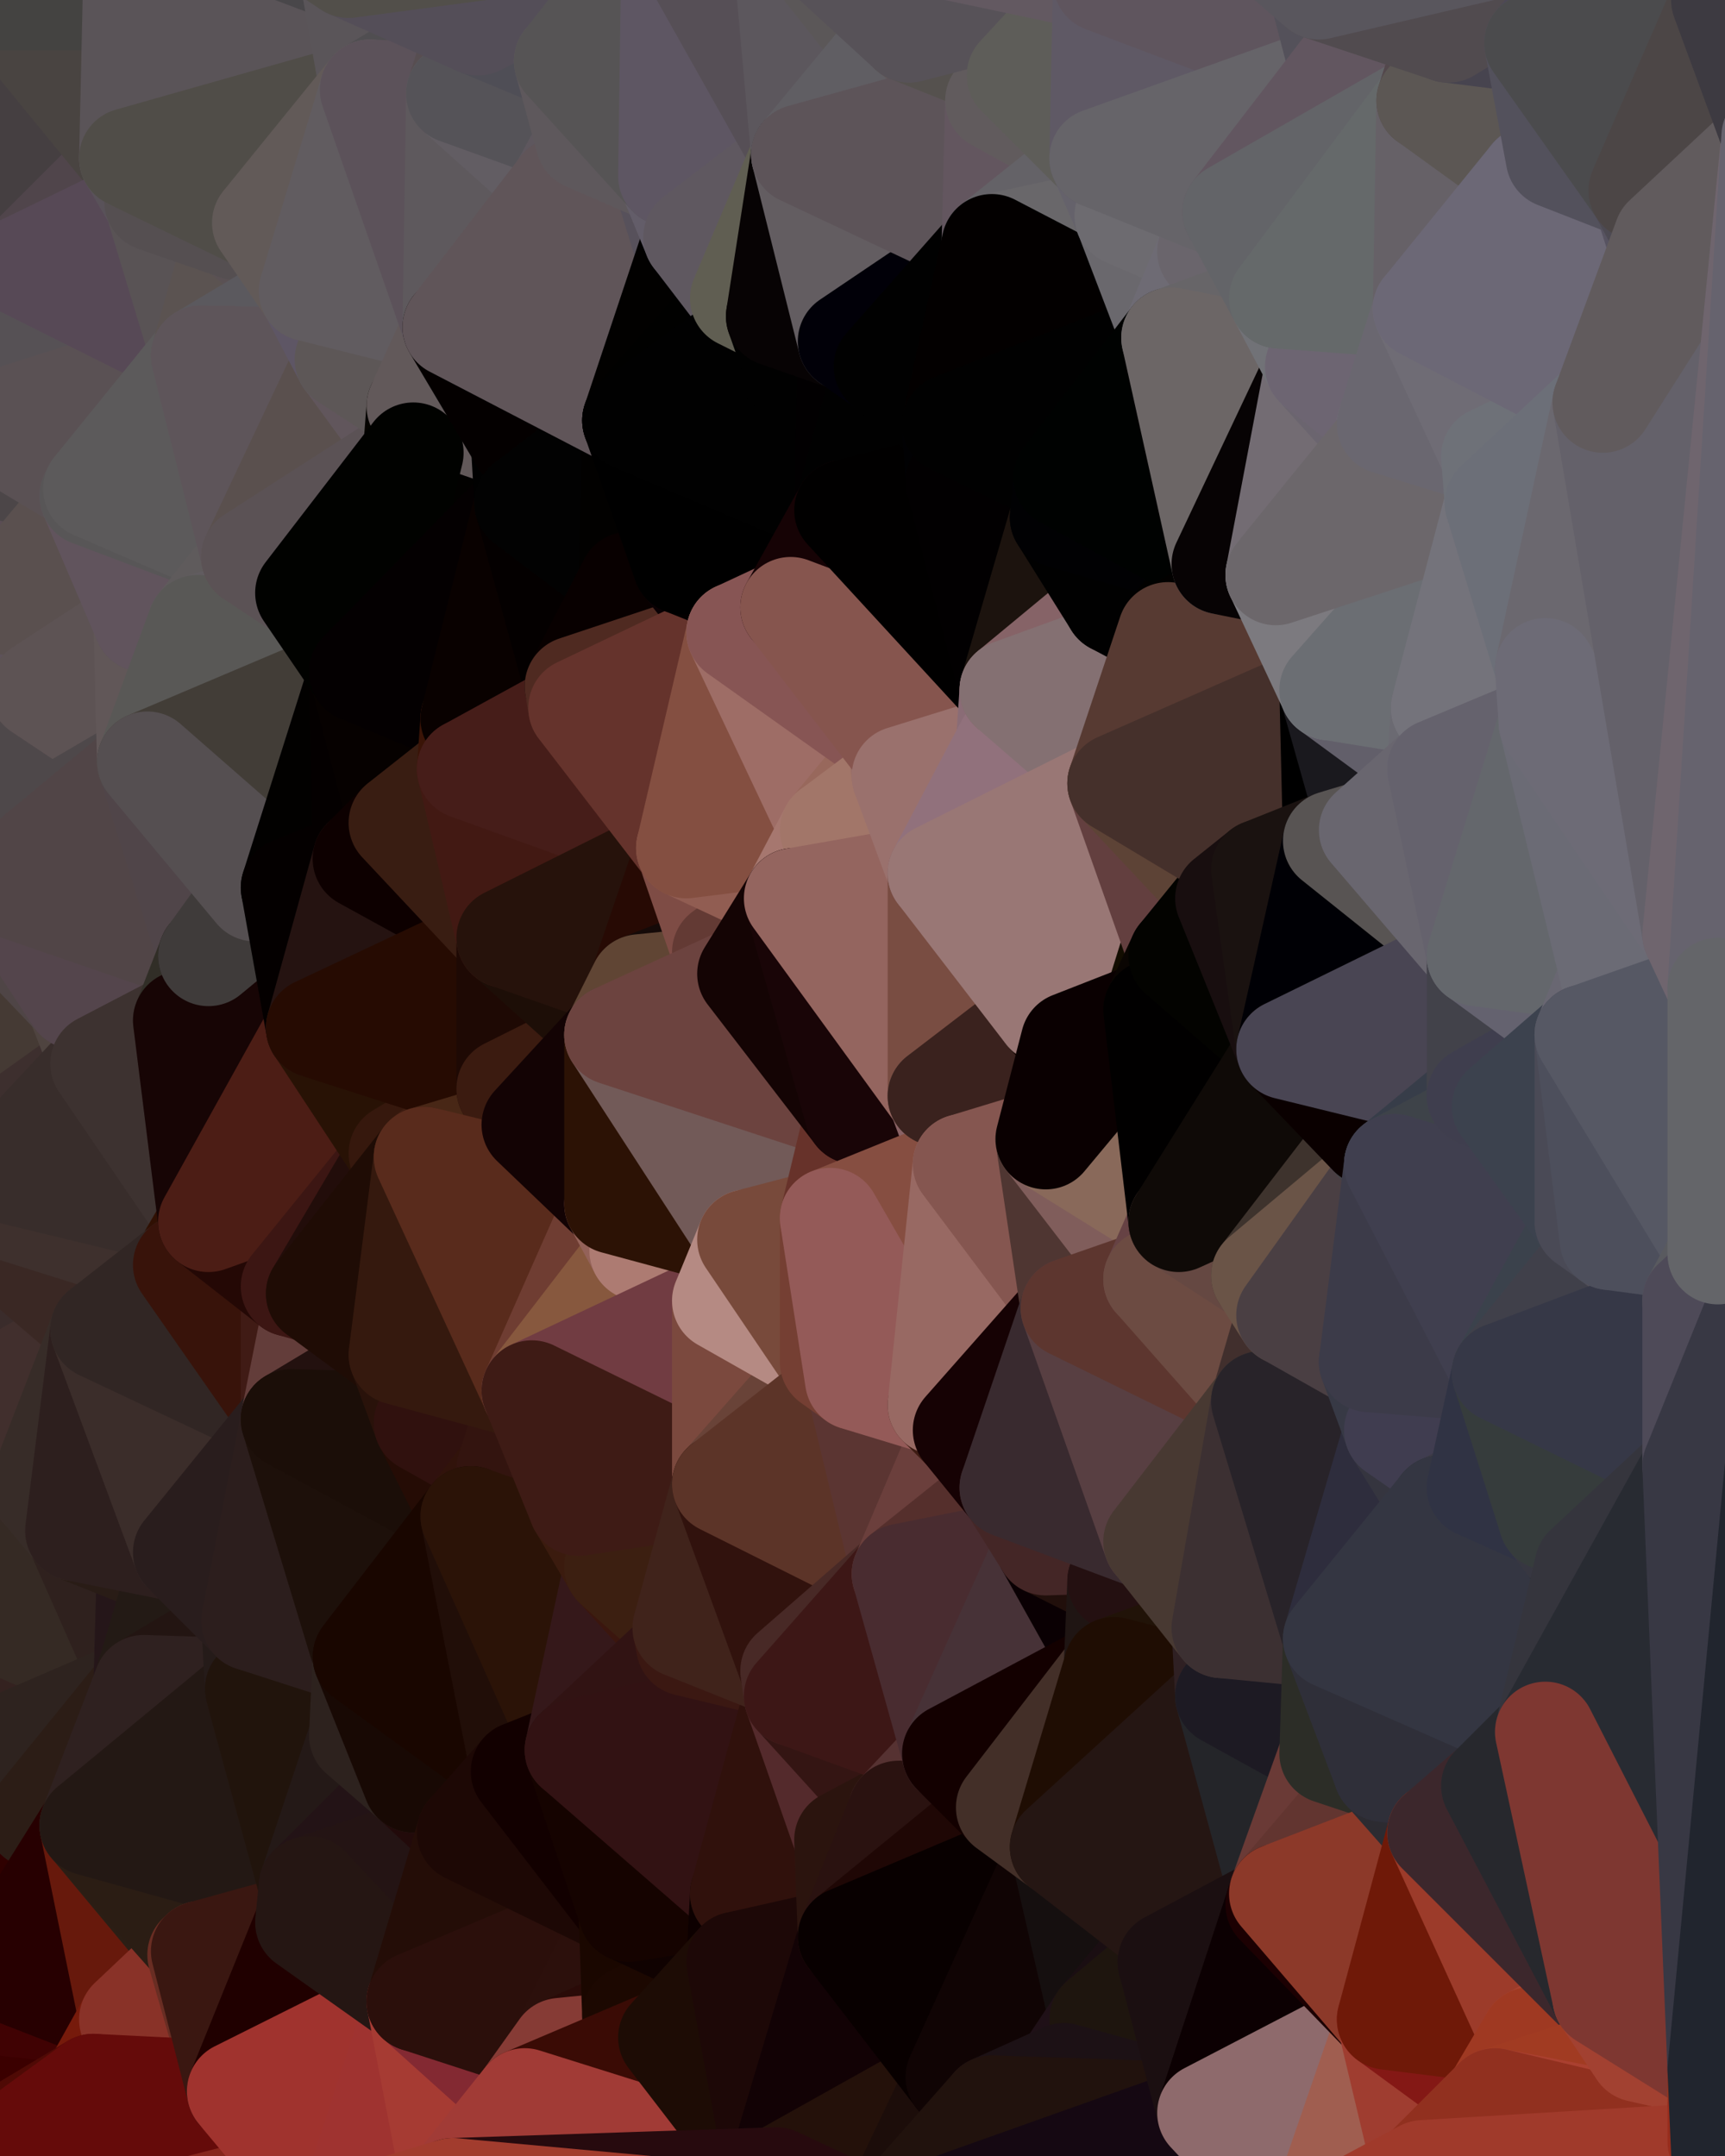 <?xml version="1.0" standalone="yes"?>
<svg width="480" height="600" xmlns="http://www.w3.org/2000/svg" version="1.1" ><polygon points="-34,148 -34,518 -18,222" fill="rgba(64, 50, 50, 1)" stroke="rgba(64, 50, 50, 1)" stroke-width="28" stroke-linejoin="round"/>
		<polygon points="-34,518 -18,444 -18,222" fill="rgba(49, 36, 27, 1)" stroke="rgba(49, 36, 27, 1)" stroke-width="28" stroke-linejoin="round"/>
		<polygon points="-19,204 -34,148 -18,222" fill="rgba(87, 82, 86, 1)" stroke="rgba(87, 82, 86, 1)" stroke-width="28" stroke-linejoin="round"/>
		<polygon points="-34,518 -19,500 -18,444" fill="rgba(39, 35, 23, 1)" stroke="rgba(39, 35, 23, 1)" stroke-width="28" stroke-linejoin="round"/>
		<polygon points="-4,118 -34,148 -3,130" fill="rgba(90, 84, 86, 1)" stroke="rgba(90, 84, 86, 1)" stroke-width="28" stroke-linejoin="round"/>
		<polygon points="-19,204 0,216 0,206" fill="rgba(77, 71, 75, 1)" stroke="rgba(77, 71, 75, 1)" stroke-width="28" stroke-linejoin="round"/>
		<polygon points="0,196 -19,204 0,206" fill="rgba(81, 77, 78, 1)" stroke="rgba(81, 77, 78, 1)" stroke-width="28" stroke-linejoin="round"/>
		<polygon points="-3,574 0,599 0,592" fill="rgba(64, 0, 0, 1)" stroke="rgba(64, 0, 0, 1)" stroke-width="28" stroke-linejoin="round"/>
		<polygon points="0,582 -3,574 0,592" fill="rgba(52, 20, 9, 1)" stroke="rgba(52, 20, 9, 1)" stroke-width="28" stroke-linejoin="round"/>
		<polygon points="-34,518 0,558 0,548" fill="rgba(73, 1, 5, 1)" stroke="rgba(73, 1, 5, 1)" stroke-width="28" stroke-linejoin="round"/>
		<polygon points="0,558 -3,574 0,568" fill="rgba(69, 3, 5, 1)" stroke="rgba(69, 3, 5, 1)" stroke-width="28" stroke-linejoin="round"/>
		<polygon points="0,376 -18,444 0,386" fill="rgba(57, 50, 32, 1)" stroke="rgba(57, 50, 32, 1)" stroke-width="28" stroke-linejoin="round"/>
		<polygon points="-34,518 -3,574 0,558" fill="rgba(58, 0, 0, 1)" stroke="rgba(58, 0, 0, 1)" stroke-width="28" stroke-linejoin="round"/>
		<polygon points="-3,574 -34,518 0,599" fill="rgba(60, 0, 0, 1)" stroke="rgba(60, 0, 0, 1)" stroke-width="28" stroke-linejoin="round"/>
		<polygon points="-34,148 -19,204 0,168" fill="rgba(79, 74, 71, 1)" stroke="rgba(79, 74, 71, 1)" stroke-width="28" stroke-linejoin="round"/>
		<polygon points="-19,204 0,196 0,168" fill="rgba(83, 78, 84, 1)" stroke="rgba(83, 78, 84, 1)" stroke-width="28" stroke-linejoin="round"/>
		<polygon points="0,366 -18,444 0,376" fill="rgba(51, 38, 29, 1)" stroke="rgba(51, 38, 29, 1)" stroke-width="28" stroke-linejoin="round"/>
		<polygon points="-19,204 -18,222 0,216" fill="rgba(84, 78, 82, 1)" stroke="rgba(84, 78, 82, 1)" stroke-width="28" stroke-linejoin="round"/>
		<polygon points="-18,222 0,226 0,216" fill="rgba(80, 74, 78, 1)" stroke="rgba(80, 74, 78, 1)" stroke-width="28" stroke-linejoin="round"/>
		<polygon points="-18,222 0,236 0,226" fill="rgba(79, 73, 73, 1)" stroke="rgba(79, 73, 73, 1)" stroke-width="28" stroke-linejoin="round"/>
		<polygon points="-18,222 0,246 0,236" fill="rgba(83, 77, 81, 1)" stroke="rgba(83, 77, 81, 1)" stroke-width="28" stroke-linejoin="round"/>
		<polygon points="-18,222 0,256 0,246" fill="rgba(81, 75, 75, 1)" stroke="rgba(81, 75, 75, 1)" stroke-width="28" stroke-linejoin="round"/>
		<polygon points="-18,222 0,266 0,256" fill="rgba(82, 76, 76, 1)" stroke="rgba(82, 76, 76, 1)" stroke-width="28" stroke-linejoin="round"/>
		<polygon points="-18,222 0,276 0,266" fill="rgba(78, 72, 72, 1)" stroke="rgba(78, 72, 72, 1)" stroke-width="28" stroke-linejoin="round"/>
		<polygon points="-18,222 0,286 0,276" fill="rgba(78, 67, 71, 1)" stroke="rgba(78, 67, 71, 1)" stroke-width="28" stroke-linejoin="round"/>
		<polygon points="-18,222 0,296 0,286" fill="rgba(84, 73, 77, 1)" stroke="rgba(84, 73, 77, 1)" stroke-width="28" stroke-linejoin="round"/>
		<polygon points="-18,222 0,306 0,296" fill="rgba(78, 66, 70, 1)" stroke="rgba(78, 66, 70, 1)" stroke-width="28" stroke-linejoin="round"/>
		<polygon points="-18,222 0,316 0,306" fill="rgba(73, 60, 70, 1)" stroke="rgba(73, 60, 70, 1)" stroke-width="28" stroke-linejoin="round"/>
		<polygon points="-18,222 0,326 0,316" fill="rgba(71, 59, 63, 1)" stroke="rgba(71, 59, 63, 1)" stroke-width="28" stroke-linejoin="round"/>
		<polygon points="-18,222 0,336 0,326" fill="rgba(65, 51, 51, 1)" stroke="rgba(65, 51, 51, 1)" stroke-width="28" stroke-linejoin="round"/>
		<polygon points="-18,222 -18,444 0,336" fill="rgba(61, 53, 34, 1)" stroke="rgba(61, 53, 34, 1)" stroke-width="28" stroke-linejoin="round"/>
		<polygon points="-18,444 0,346 0,336" fill="rgba(54, 38, 41, 1)" stroke="rgba(54, 38, 41, 1)" stroke-width="28" stroke-linejoin="round"/>
		<polygon points="-18,444 0,356 0,346" fill="rgba(66, 51, 48, 1)" stroke="rgba(66, 51, 48, 1)" stroke-width="28" stroke-linejoin="round"/>
		<polygon points="-18,444 0,366 0,356" fill="rgba(58, 45, 39, 1)" stroke="rgba(58, 45, 39, 1)" stroke-width="28" stroke-linejoin="round"/>
		<polygon points="-18,444 -19,500 -4,488" fill="rgba(49, 38, 34, 1)" stroke="rgba(49, 38, 34, 1)" stroke-width="28" stroke-linejoin="round"/>
		<polygon points="-34,148 -4,118 6,74" fill="rgba(80, 74, 86, 1)" stroke="rgba(80, 74, 86, 1)" stroke-width="28" stroke-linejoin="round"/>
		<polygon points="0,0 -34,148 6,74" fill="rgba(80, 75, 81, 1)" stroke="rgba(80, 75, 81, 1)" stroke-width="28" stroke-linejoin="round"/>
		<polygon points="0,592 0,599 6,592" fill="rgba(79, 1, 0, 1)" stroke="rgba(79, 1, 0, 1)" stroke-width="28" stroke-linejoin="round"/>
		<polygon points="0,582 0,592 6,592" fill="rgba(64, 0, 0, 1)" stroke="rgba(64, 0, 0, 1)" stroke-width="28" stroke-linejoin="round"/>
		<polygon points="-3,130 -34,148 0,168" fill="rgba(83, 72, 78, 1)" stroke="rgba(83, 72, 78, 1)" stroke-width="28" stroke-linejoin="round"/>
		<polygon points="-4,488 -19,500 10,506" fill="rgba(38, 34, 23, 1)" stroke="rgba(38, 34, 23, 1)" stroke-width="28" stroke-linejoin="round"/>
		<polygon points="0,206 0,216 10,210" fill="rgba(90, 84, 84, 1)" stroke="rgba(90, 84, 84, 1)" stroke-width="28" stroke-linejoin="round"/>
		<polygon points="0,168 0,196 11,192" fill="rgba(92, 83, 86, 1)" stroke="rgba(92, 83, 86, 1)" stroke-width="28" stroke-linejoin="round"/>
		<polygon points="0,196 10,210 11,192" fill="rgba(79, 74, 78, 1)" stroke="rgba(79, 74, 78, 1)" stroke-width="28" stroke-linejoin="round"/>
		<polygon points="0,386 -18,444 11,414" fill="rgba(59, 39, 32, 1)" stroke="rgba(59, 39, 32, 1)" stroke-width="28" stroke-linejoin="round"/>
		<polygon points="-19,500 0,548 10,506" fill="rgba(64, 0, 0, 1)" stroke="rgba(64, 0, 0, 1)" stroke-width="28" stroke-linejoin="round"/>
		<polygon points="0,196 0,206 10,210" fill="rgba(88, 84, 85, 1)" stroke="rgba(88, 84, 85, 1)" stroke-width="28" stroke-linejoin="round"/>
		<polygon points="0,216 0,226 10,210" fill="rgba(91, 85, 85, 1)" stroke="rgba(91, 85, 85, 1)" stroke-width="28" stroke-linejoin="round"/>
		<polygon points="0,568 -3,574 0,582" fill="rgba(46, 5, 0, 1)" stroke="rgba(46, 5, 0, 1)" stroke-width="28" stroke-linejoin="round"/>
		<polygon points="-19,500 -34,518 0,548" fill="rgba(75, 7, 8, 1)" stroke="rgba(75, 7, 8, 1)" stroke-width="28" stroke-linejoin="round"/>
		<polygon points="0,266 0,276 21,278" fill="rgba(79, 66, 76, 1)" stroke="rgba(79, 66, 76, 1)" stroke-width="28" stroke-linejoin="round"/>
		<polygon points="0,276 0,286 21,278" fill="rgba(74, 61, 71, 1)" stroke="rgba(74, 61, 71, 1)" stroke-width="28" stroke-linejoin="round"/>
		<polygon points="11,414 -18,444 21,426" fill="rgba(50, 36, 33, 1)" stroke="rgba(50, 36, 33, 1)" stroke-width="28" stroke-linejoin="round"/>
		<polygon points="0,568 0,582 26,580" fill="rgba(47, 3, 2, 1)" stroke="rgba(47, 3, 2, 1)" stroke-width="28" stroke-linejoin="round"/>
		<polygon points="0,582 6,592 26,580" fill="rgba(53, 0, 0, 1)" stroke="rgba(53, 0, 0, 1)" stroke-width="28" stroke-linejoin="round"/>
		<polygon points="-3,130 25,138 26,136" fill="rgba(97, 87, 88, 1)" stroke="rgba(97, 87, 88, 1)" stroke-width="28" stroke-linejoin="round"/>
		<polygon points="-3,130 0,168 25,138" fill="rgba(90, 77, 84, 1)" stroke="rgba(90, 77, 84, 1)" stroke-width="28" stroke-linejoin="round"/>
		<polygon points="0,306 0,316 28,296" fill="rgba(63, 52, 50, 1)" stroke="rgba(63, 52, 50, 1)" stroke-width="28" stroke-linejoin="round"/>
		<polygon points="0,296 0,306 28,296" fill="rgba(67, 53, 53, 1)" stroke="rgba(67, 53, 53, 1)" stroke-width="28" stroke-linejoin="round"/>
		<polygon points="21,278 0,296 28,296" fill="rgba(70, 55, 58, 1)" stroke="rgba(70, 55, 58, 1)" stroke-width="28" stroke-linejoin="round"/>
		<polygon points="0,366 0,376 28,370" fill="rgba(56, 42, 33, 1)" stroke="rgba(56, 42, 33, 1)" stroke-width="28" stroke-linejoin="round"/>
		<polygon points="0,356 0,366 28,370" fill="rgba(61, 50, 48, 1)" stroke="rgba(61, 50, 48, 1)" stroke-width="28" stroke-linejoin="round"/>
		<polygon points="0,376 0,386 28,370" fill="rgba(60, 45, 40, 1)" stroke="rgba(60, 45, 40, 1)" stroke-width="28" stroke-linejoin="round"/>
		<polygon points="-4,118 -3,130 26,136" fill="rgba(76, 70, 72, 1)" stroke="rgba(76, 70, 72, 1)" stroke-width="28" stroke-linejoin="round"/>
		<polygon points="0,256 0,266 21,278" fill="rgba(75, 65, 66, 1)" stroke="rgba(75, 65, 66, 1)" stroke-width="28" stroke-linejoin="round"/>
		<polygon points="0,286 0,296 21,278" fill="rgba(69, 58, 52, 1)" stroke="rgba(69, 58, 52, 1)" stroke-width="28" stroke-linejoin="round"/>
		<polygon points="0,0 6,74 36,44" fill="rgba(69, 63, 65, 1)" stroke="rgba(69, 63, 65, 1)" stroke-width="28" stroke-linejoin="round"/>
		<polygon points="0,558 0,568 36,562" fill="rgba(62, 0, 1, 1)" stroke="rgba(62, 0, 1, 1)" stroke-width="28" stroke-linejoin="round"/>
		<polygon points="0,568 26,580 36,562" fill="rgba(59, 0, 0, 1)" stroke="rgba(59, 0, 0, 1)" stroke-width="28" stroke-linejoin="round"/>
		<polygon points="0,548 0,558 36,562" fill="rgba(64, 2, 3, 1)" stroke="rgba(64, 2, 3, 1)" stroke-width="28" stroke-linejoin="round"/>
		<polygon points="10,506 0,548 25,508" fill="rgba(47, 0, 0, 1)" stroke="rgba(47, 0, 0, 1)" stroke-width="28" stroke-linejoin="round"/>
		<polygon points="0,168 11,192 40,173" fill="rgba(93, 82, 90, 1)" stroke="rgba(93, 82, 90, 1)" stroke-width="28" stroke-linejoin="round"/>
		<polygon points="0,346 0,356 28,370" fill="rgba(58, 44, 43, 1)" stroke="rgba(58, 44, 43, 1)" stroke-width="28" stroke-linejoin="round"/>
		<polygon points="-18,444 -4,488 40,469" fill="rgba(52, 34, 32, 1)" stroke="rgba(52, 34, 32, 1)" stroke-width="28" stroke-linejoin="round"/>
		<polygon points="21,426 -18,444 40,469" fill="rgba(53, 42, 36, 1)" stroke="rgba(53, 42, 36, 1)" stroke-width="28" stroke-linejoin="round"/>
		<polygon points="36,44 6,74 43,56" fill="rgba(80, 69, 75, 1)" stroke="rgba(80, 69, 75, 1)" stroke-width="28" stroke-linejoin="round"/>
		<polygon points="11,192 10,210 41,212" fill="rgba(91, 80, 84, 1)" stroke="rgba(91, 80, 84, 1)" stroke-width="28" stroke-linejoin="round"/>
		<polygon points="0,226 0,236 41,212" fill="rgba(85, 79, 79, 1)" stroke="rgba(85, 79, 79, 1)" stroke-width="28" stroke-linejoin="round"/>
		<polygon points="10,210 0,226 41,212" fill="rgba(78, 72, 74, 1)" stroke="rgba(78, 72, 74, 1)" stroke-width="28" stroke-linejoin="round"/>
		<polygon points="21,426 40,469 41,434" fill="rgba(47, 33, 30, 1)" stroke="rgba(47, 33, 30, 1)" stroke-width="28" stroke-linejoin="round"/>
		<polygon points="-4,488 10,506 40,469" fill="rgba(46, 35, 31, 1)" stroke="rgba(46, 35, 31, 1)" stroke-width="28" stroke-linejoin="round"/>
		<polygon points="10,506 25,508 40,469" fill="rgba(44, 29, 22, 1)" stroke="rgba(44, 29, 22, 1)" stroke-width="28" stroke-linejoin="round"/>
		<polygon points="25,138 0,168 40,173" fill="rgba(90, 80, 79, 1)" stroke="rgba(90, 80, 79, 1)" stroke-width="28" stroke-linejoin="round"/>
		<polygon points="0,0 36,44 37,0" fill="rgba(73, 68, 65, 1)" stroke="rgba(73, 68, 65, 1)" stroke-width="28" stroke-linejoin="round"/>
		<polygon points="0,316 0,326 28,296" fill="rgba(61, 47, 46, 1)" stroke="rgba(61, 47, 46, 1)" stroke-width="28" stroke-linejoin="round"/>
		<polygon points="0,386 11,414 28,370" fill="rgba(65, 47, 45, 1)" stroke="rgba(65, 47, 45, 1)" stroke-width="28" stroke-linejoin="round"/>
		<polygon points="0,336 0,346 51,352" fill="rgba(61, 47, 46, 1)" stroke="rgba(61, 47, 46, 1)" stroke-width="28" stroke-linejoin="round"/>
		<polygon points="0,346 28,370 51,352" fill="rgba(58, 40, 36, 1)" stroke="rgba(58, 40, 36, 1)" stroke-width="28" stroke-linejoin="round"/>
		<polygon points="21,278 28,296 51,284" fill="rgba(79, 68, 64, 1)" stroke="rgba(79, 68, 64, 1)" stroke-width="28" stroke-linejoin="round"/>
		<polygon points="40,173 11,192 41,212" fill="rgba(93, 83, 84, 1)" stroke="rgba(93, 83, 84, 1)" stroke-width="28" stroke-linejoin="round"/>
		<polygon points="25,508 0,548 36,562" fill="rgba(39, 0, 1, 1)" stroke="rgba(39, 0, 1, 1)" stroke-width="28" stroke-linejoin="round"/>
		<polygon points="0,246 0,256 21,278" fill="rgba(79, 69, 70, 1)" stroke="rgba(79, 69, 70, 1)" stroke-width="28" stroke-linejoin="round"/>
		<polygon points="6,74 -4,118 56,99" fill="rgba(86, 81, 85, 1)" stroke="rgba(86, 81, 85, 1)" stroke-width="28" stroke-linejoin="round"/>
		<polygon points="-4,118 26,136 56,99" fill="rgba(90, 81, 84, 1)" stroke="rgba(90, 81, 84, 1)" stroke-width="28" stroke-linejoin="round"/>
		<polygon points="25,508 36,562 55,544" fill="rgba(103, 25, 12, 1)" stroke="rgba(103, 25, 12, 1)" stroke-width="28" stroke-linejoin="round"/>
		<polygon points="0,326 0,336 58,340" fill="rgba(58, 47, 45, 1)" stroke="rgba(58, 47, 45, 1)" stroke-width="28" stroke-linejoin="round"/>
		<polygon points="0,336 51,352 58,340" fill="rgba(62, 48, 45, 1)" stroke="rgba(62, 48, 45, 1)" stroke-width="28" stroke-linejoin="round"/>
		<polygon points="28,296 0,326 58,340" fill="rgba(56, 45, 43, 1)" stroke="rgba(56, 45, 43, 1)" stroke-width="28" stroke-linejoin="round"/>
		<polygon points="21,278 51,284 58,266" fill="rgba(74, 62, 62, 1)" stroke="rgba(74, 62, 62, 1)" stroke-width="28" stroke-linejoin="round"/>
		<polygon points="0,246 21,278 58,266" fill="rgba(84, 69, 76, 1)" stroke="rgba(84, 69, 76, 1)" stroke-width="28" stroke-linejoin="round"/>
		<polygon points="43,56 6,74 56,99" fill="rgba(87, 73, 86, 1)" stroke="rgba(87, 73, 86, 1)" stroke-width="28" stroke-linejoin="round"/>
		<polygon points="25,508 55,544 56,543" fill="rgba(43, 30, 21, 1)" stroke="rgba(43, 30, 21, 1)" stroke-width="28" stroke-linejoin="round"/>
		<polygon points="0,236 0,246 41,212" fill="rgba(78, 72, 74, 1)" stroke="rgba(78, 72, 74, 1)" stroke-width="28" stroke-linejoin="round"/>
		<polygon points="36,562 26,580 66,582" fill="rgba(118, 26, 11, 1)" stroke="rgba(118, 26, 11, 1)" stroke-width="28" stroke-linejoin="round"/>
		<polygon points="41,212 0,246 58,266" fill="rgba(81, 69, 71, 1)" stroke="rgba(81, 69, 71, 1)" stroke-width="28" stroke-linejoin="round"/>
		<polygon points="40,173 41,212 55,174" fill="rgba(97, 87, 88, 1)" stroke="rgba(97, 87, 88, 1)" stroke-width="28" stroke-linejoin="round"/>
		<polygon points="41,434 40,469 51,432" fill="rgba(37, 22, 25, 1)" stroke="rgba(37, 22, 25, 1)" stroke-width="28" stroke-linejoin="round"/>
		<polygon points="21,426 41,434 51,432" fill="rgba(41, 28, 22, 1)" stroke="rgba(41, 28, 22, 1)" stroke-width="28" stroke-linejoin="round"/>
		<polygon points="40,173 55,174 70,155" fill="rgba(87, 81, 83, 1)" stroke="rgba(87, 81, 83, 1)" stroke-width="28" stroke-linejoin="round"/>
		<polygon points="25,138 40,173 70,155" fill="rgba(97, 84, 93, 1)" stroke="rgba(97, 84, 93, 1)" stroke-width="28" stroke-linejoin="round"/>
		<polygon points="51,432 40,469 70,451" fill="rgba(35, 26, 21, 1)" stroke="rgba(35, 26, 21, 1)" stroke-width="28" stroke-linejoin="round"/>
		<polygon points="43,56 56,99 66,64" fill="rgba(89, 83, 85, 1)" stroke="rgba(89, 83, 85, 1)" stroke-width="28" stroke-linejoin="round"/>
		<polygon points="41,212 58,266 71,248" fill="rgba(80, 69, 73, 1)" stroke="rgba(80, 69, 73, 1)" stroke-width="28" stroke-linejoin="round"/>
		<polygon points="26,136 25,138 70,155" fill="rgba(88, 86, 87, 1)" stroke="rgba(88, 86, 87, 1)" stroke-width="28" stroke-linejoin="round"/>
		<polygon points="0,0 37,0 67,-29" fill="rgba(68, 67, 65, 1)" stroke="rgba(68, 67, 65, 1)" stroke-width="28" stroke-linejoin="round"/>
		<polygon points="11,414 21,426 28,370" fill="rgba(55, 44, 40, 1)" stroke="rgba(55, 44, 40, 1)" stroke-width="28" stroke-linejoin="round"/>
		<polygon points="70,451 40,469 71,470" fill="rgba(35, 21, 18, 1)" stroke="rgba(35, 21, 18, 1)" stroke-width="28" stroke-linejoin="round"/>
		<polygon points="55,544 36,562 66,582" fill="rgba(137, 50, 40, 1)" stroke="rgba(137, 50, 40, 1)" stroke-width="28" stroke-linejoin="round"/>
		<polygon points="51,284 28,296 58,340" fill="rgba(61, 50, 48, 1)" stroke="rgba(61, 50, 48, 1)" stroke-width="28" stroke-linejoin="round"/>
		<polygon points="28,370 21,426 51,432" fill="rgba(45, 31, 30, 1)" stroke="rgba(45, 31, 30, 1)" stroke-width="28" stroke-linejoin="round"/>
		<polygon points="58,340 51,352 81,358" fill="rgba(48, 16, 3, 1)" stroke="rgba(48, 16, 3, 1)" stroke-width="28" stroke-linejoin="round"/>
		<polygon points="28,370 51,432 81,395" fill="rgba(59, 45, 42, 1)" stroke="rgba(59, 45, 42, 1)" stroke-width="28" stroke-linejoin="round"/>
		<polygon points="51,352 28,370 81,395" fill="rgba(49, 38, 36, 1)" stroke="rgba(49, 38, 36, 1)" stroke-width="28" stroke-linejoin="round"/>
		<polygon points="56,99 26,136 70,155" fill="rgba(92, 90, 91, 1)" stroke="rgba(92, 90, 91, 1)" stroke-width="28" stroke-linejoin="round"/>
		<polygon points="56,543 85,535 86,525" fill="rgba(47, 30, 23, 1)" stroke="rgba(47, 30, 23, 1)" stroke-width="28" stroke-linejoin="round"/>
		<polygon points="66,64 56,99 86,81" fill="rgba(91, 83, 81, 1)" stroke="rgba(91, 83, 81, 1)" stroke-width="28" stroke-linejoin="round"/>
		<polygon points="73,62 66,64 86,81" fill="rgba(90, 81, 84, 1)" stroke="rgba(90, 81, 84, 1)" stroke-width="28" stroke-linejoin="round"/>
		<polygon points="70,155 55,174 85,165" fill="rgba(95, 91, 92, 1)" stroke="rgba(95, 91, 92, 1)" stroke-width="28" stroke-linejoin="round"/>
		<polygon points="40,469 25,508 71,470" fill="rgba(47, 33, 32, 1)" stroke="rgba(47, 33, 32, 1)" stroke-width="28" stroke-linejoin="round"/>
		<polygon points="58,266 51,284 88,286" fill="rgba(49, 46, 39, 1)" stroke="rgba(49, 46, 39, 1)" stroke-width="28" stroke-linejoin="round"/>
		<polygon points="25,508 56,543 86,525" fill="rgba(43, 29, 20, 1)" stroke="rgba(43, 29, 20, 1)" stroke-width="28" stroke-linejoin="round"/>
		<polygon points="71,470 25,508 86,525" fill="rgba(35, 24, 20, 1)" stroke="rgba(35, 24, 20, 1)" stroke-width="28" stroke-linejoin="round"/>
		<polygon points="51,352 81,395 81,358" fill="rgba(56, 19, 10, 1)" stroke="rgba(56, 19, 10, 1)" stroke-width="28" stroke-linejoin="round"/>
		<polygon points="36,44 43,56 73,62" fill="rgba(89, 82, 89, 1)" stroke="rgba(89, 82, 89, 1)" stroke-width="28" stroke-linejoin="round"/>
		<polygon points="43,56 66,64 73,62" fill="rgba(85, 79, 81, 1)" stroke="rgba(85, 79, 81, 1)" stroke-width="28" stroke-linejoin="round"/>
		<polygon points="56,543 55,544 66,582" fill="rgba(105, 45, 35, 1)" stroke="rgba(105, 45, 35, 1)" stroke-width="28" stroke-linejoin="round"/>
		<polygon points="6,592 0,599 26,580" fill="rgba(79, 10, 5, 1)" stroke="rgba(79, 10, 5, 1)" stroke-width="28" stroke-linejoin="round"/>
		<polygon points="86,81 56,99 96,100" fill="rgba(91, 89, 94, 1)" stroke="rgba(91, 89, 94, 1)" stroke-width="28" stroke-linejoin="round"/>
		<polygon points="67,-29 37,0 97,-9" fill="rgba(69, 67, 70, 1)" stroke="rgba(69, 67, 70, 1)" stroke-width="28" stroke-linejoin="round"/>
		<polygon points="66,582 0,599 96,618" fill="rgba(135, 38, 29, 1)" stroke="rgba(135, 38, 29, 1)" stroke-width="28" stroke-linejoin="round"/>
		<polygon points="81,358 81,395 88,360" fill="rgba(64, 27, 21, 1)" stroke="rgba(64, 27, 21, 1)" stroke-width="28" stroke-linejoin="round"/>
		<polygon points="81,247 58,266 88,286" fill="rgba(33, 24, 25, 1)" stroke="rgba(33, 24, 25, 1)" stroke-width="28" stroke-linejoin="round"/>
		<polygon points="51,284 58,340 88,286" fill="rgba(23, 5, 5, 1)" stroke="rgba(23, 5, 5, 1)" stroke-width="28" stroke-linejoin="round"/>
		<polygon points="71,248 58,266 81,247" fill="rgba(63, 59, 58, 1)" stroke="rgba(63, 59, 58, 1)" stroke-width="28" stroke-linejoin="round"/>
		<polygon points="26,580 0,599 66,582" fill="rgba(101, 11, 10, 1)" stroke="rgba(101, 11, 10, 1)" stroke-width="28" stroke-linejoin="round"/>
		<polygon points="85,165 55,174 100,187" fill="rgba(97, 92, 96, 1)" stroke="rgba(97, 92, 96, 1)" stroke-width="28" stroke-linejoin="round"/>
		<polygon points="70,451 71,470 101,461" fill="rgba(37, 27, 25, 1)" stroke="rgba(37, 27, 25, 1)" stroke-width="28" stroke-linejoin="round"/>
		<polygon points="56,543 66,582 85,535" fill="rgba(58, 23, 17, 1)" stroke="rgba(58, 23, 17, 1)" stroke-width="28" stroke-linejoin="round"/>
		<polygon points="97,-9 37,0 103,25" fill="rgba(73, 71, 74, 1)" stroke="rgba(73, 71, 74, 1)" stroke-width="28" stroke-linejoin="round"/>
		<polygon points="37,0 36,44 103,25" fill="rgba(90, 84, 88, 1)" stroke="rgba(90, 84, 88, 1)" stroke-width="28" stroke-linejoin="round"/>
		<polygon points="36,44 73,62 103,25" fill="rgba(80, 77, 72, 1)" stroke="rgba(80, 77, 72, 1)" stroke-width="28" stroke-linejoin="round"/>
		<polygon points="71,470 100,483 101,461" fill="rgba(39, 26, 33, 1)" stroke="rgba(39, 26, 33, 1)" stroke-width="28" stroke-linejoin="round"/>
		<polygon points="55,174 41,212 100,187" fill="rgba(89, 88, 86, 1)" stroke="rgba(89, 88, 86, 1)" stroke-width="28" stroke-linejoin="round"/>
		<polygon points="41,212 81,247 100,187" fill="rgba(66, 61, 55, 1)" stroke="rgba(66, 61, 55, 1)" stroke-width="28" stroke-linejoin="round"/>
		<polygon points="71,470 86,525 100,483" fill="rgba(33, 20, 12, 1)" stroke="rgba(33, 20, 12, 1)" stroke-width="28" stroke-linejoin="round"/>
		<polygon points="56,99 70,155 96,100" fill="rgba(94, 85, 90, 1)" stroke="rgba(94, 85, 90, 1)" stroke-width="28" stroke-linejoin="round"/>
		<polygon points="41,212 71,248 81,247" fill="rgba(85, 79, 81, 1)" stroke="rgba(85, 79, 81, 1)" stroke-width="28" stroke-linejoin="round"/>
		<polygon points="51,432 70,451 81,395" fill="rgba(41, 29, 29, 1)" stroke="rgba(41, 29, 29, 1)" stroke-width="28" stroke-linejoin="round"/>
		<polygon points="88,360 81,395 111,377" fill="rgba(99, 61, 58, 1)" stroke="rgba(99, 61, 58, 1)" stroke-width="28" stroke-linejoin="round"/>
		<polygon points="58,340 81,358 111,321" fill="rgba(36, 8, 5, 1)" stroke="rgba(36, 8, 5, 1)" stroke-width="28" stroke-linejoin="round"/>
		<polygon points="88,286 58,340 111,321" fill="rgba(76, 29, 21, 1)" stroke="rgba(76, 29, 21, 1)" stroke-width="28" stroke-linejoin="round"/>
		<polygon points="100,187 81,247 101,239" fill="rgba(2, 1, 0, 1)" stroke="rgba(2, 1, 0, 1)" stroke-width="28" stroke-linejoin="round"/>
		<polygon points="96,100 70,155 115,126" fill="rgba(90, 80, 78, 1)" stroke="rgba(90, 80, 78, 1)" stroke-width="28" stroke-linejoin="round"/>
		<polygon points="81,358 88,360 111,321" fill="rgba(60, 22, 19, 1)" stroke="rgba(60, 22, 19, 1)" stroke-width="28" stroke-linejoin="round"/>
		<polygon points="100,187 101,239 111,229" fill="rgba(4, 0, 0, 1)" stroke="rgba(4, 0, 0, 1)" stroke-width="28" stroke-linejoin="round"/>
		<polygon points="85,535 66,582 116,557" fill="rgba(32, 0, 0, 1)" stroke="rgba(32, 0, 0, 1)" stroke-width="28" stroke-linejoin="round"/>
		<polygon points="96,100 115,126 116,113" fill="rgba(97, 86, 92, 1)" stroke="rgba(97, 86, 92, 1)" stroke-width="28" stroke-linejoin="round"/>
		<polygon points="100,483 86,525 115,496" fill="rgba(36, 25, 23, 1)" stroke="rgba(36, 25, 23, 1)" stroke-width="28" stroke-linejoin="round"/>
		<polygon points="111,377 81,395 118,396" fill="rgba(35, 17, 15, 1)" stroke="rgba(35, 17, 15, 1)" stroke-width="28" stroke-linejoin="round"/>
		<polygon points="70,155 85,165 115,126" fill="rgba(91, 82, 85, 1)" stroke="rgba(91, 82, 85, 1)" stroke-width="28" stroke-linejoin="round"/>
		<polygon points="81,247 88,286 101,239" fill="rgba(4, 0, 0, 1)" stroke="rgba(4, 0, 0, 1)" stroke-width="28" stroke-linejoin="round"/>
		<polygon points="86,81 96,100 126,91" fill="rgba(94, 86, 101, 1)" stroke="rgba(94, 86, 101, 1)" stroke-width="28" stroke-linejoin="round"/>
		<polygon points="96,100 116,113 126,91" fill="rgba(93, 87, 87, 1)" stroke="rgba(93, 87, 87, 1)" stroke-width="28" stroke-linejoin="round"/>
		<polygon points="81,395 70,451 101,461" fill="rgba(44, 30, 29, 1)" stroke="rgba(44, 30, 29, 1)" stroke-width="28" stroke-linejoin="round"/>
		<polygon points="81,395 101,461 131,422" fill="rgba(29, 16, 10, 1)" stroke="rgba(29, 16, 10, 1)" stroke-width="28" stroke-linejoin="round"/>
		<polygon points="118,396 81,395 131,422" fill="rgba(27, 14, 8, 1)" stroke="rgba(27, 14, 8, 1)" stroke-width="28" stroke-linejoin="round"/>
		<polygon points="100,187 130,214 131,200" fill="rgba(6, 0, 0, 1)" stroke="rgba(6, 0, 0, 1)" stroke-width="28" stroke-linejoin="round"/>
		<polygon points="100,187 111,229 130,214" fill="rgba(6, 1, 0, 1)" stroke="rgba(6, 1, 0, 1)" stroke-width="28" stroke-linejoin="round"/>
		<polygon points="115,496 86,525 130,510" fill="rgba(35, 19, 22, 1)" stroke="rgba(35, 19, 22, 1)" stroke-width="28" stroke-linejoin="round"/>
		<polygon points="66,582 96,618 116,557" fill="rgba(160, 51, 46, 1)" stroke="rgba(160, 51, 46, 1)" stroke-width="28" stroke-linejoin="round"/>
		<polygon points="97,-9 103,25 133,7" fill="rgba(90, 85, 89, 1)" stroke="rgba(90, 85, 89, 1)" stroke-width="28" stroke-linejoin="round"/>
		<polygon points="103,25 127,26 133,7" fill="rgba(80, 78, 81, 1)" stroke="rgba(80, 78, 81, 1)" stroke-width="28" stroke-linejoin="round"/>
		<polygon points="86,525 116,557 130,510" fill="rgba(36, 20, 20, 1)" stroke="rgba(36, 20, 20, 1)" stroke-width="28" stroke-linejoin="round"/>
		<polygon points="116,557 96,618 126,609" fill="rgba(159, 51, 48, 1)" stroke="rgba(159, 51, 48, 1)" stroke-width="28" stroke-linejoin="round"/>
		<polygon points="111,321 88,360 118,322" fill="rgba(34, 13, 10, 1)" stroke="rgba(34, 13, 10, 1)" stroke-width="28" stroke-linejoin="round"/>
		<polygon points="86,525 85,535 116,557" fill="rgba(37, 22, 19, 1)" stroke="rgba(37, 22, 19, 1)" stroke-width="28" stroke-linejoin="round"/>
		<polygon points="73,62 86,81 103,25" fill="rgba(98, 90, 88, 1)" stroke="rgba(98, 90, 88, 1)" stroke-width="28" stroke-linejoin="round"/>
		<polygon points="88,286 111,321 141,303" fill="rgba(40, 18, 5, 1)" stroke="rgba(40, 18, 5, 1)" stroke-width="28" stroke-linejoin="round"/>
		<polygon points="111,321 118,322 141,303" fill="rgba(54, 24, 13, 1)" stroke="rgba(54, 24, 13, 1)" stroke-width="28" stroke-linejoin="round"/>
		<polygon points="118,396 131,422 141,409" fill="rgba(37, 12, 5, 1)" stroke="rgba(37, 12, 5, 1)" stroke-width="28" stroke-linejoin="round"/>
		<polygon points="101,239 88,286 141,261" fill="rgba(37, 19, 17, 1)" stroke="rgba(37, 19, 17, 1)" stroke-width="28" stroke-linejoin="round"/>
		<polygon points="111,229 101,239 141,261" fill="rgba(13, 0, 0, 1)" stroke="rgba(13, 0, 0, 1)" stroke-width="28" stroke-linejoin="round"/>
		<polygon points="88,360 111,377 118,322" fill="rgba(31, 12, 5, 1)" stroke="rgba(31, 12, 5, 1)" stroke-width="28" stroke-linejoin="round"/>
		<polygon points="116,113 115,126 145,123" fill="rgba(5, 4, 0, 1)" stroke="rgba(5, 4, 0, 1)" stroke-width="28" stroke-linejoin="round"/>
		<polygon points="115,496 130,510 145,493" fill="rgba(34, 10, 10, 1)" stroke="rgba(34, 10, 10, 1)" stroke-width="28" stroke-linejoin="round"/>
		<polygon points="101,461 100,483 115,496" fill="rgba(45, 34, 30, 1)" stroke="rgba(45, 34, 30, 1)" stroke-width="28" stroke-linejoin="round"/>
		<polygon points="145,123 115,126 146,140" fill="rgba(1, 1, 1, 1)" stroke="rgba(1, 1, 1, 1)" stroke-width="28" stroke-linejoin="round"/>
		<polygon points="116,557 126,609 146,584" fill="rgba(166, 59, 51, 1)" stroke="rgba(166, 59, 51, 1)" stroke-width="28" stroke-linejoin="round"/>
		<polygon points="103,25 86,81 126,91" fill="rgba(97, 92, 96, 1)" stroke="rgba(97, 92, 96, 1)" stroke-width="28" stroke-linejoin="round"/>
		<polygon points="141,303 118,322 148,313" fill="rgba(62, 28, 16, 1)" stroke="rgba(62, 28, 16, 1)" stroke-width="28" stroke-linejoin="round"/>
		<polygon points="111,377 118,396 148,387" fill="rgba(41, 18, 10, 1)" stroke="rgba(41, 18, 10, 1)" stroke-width="28" stroke-linejoin="round"/>
		<polygon points="118,396 141,409 148,387" fill="rgba(48, 17, 14, 1)" stroke="rgba(48, 17, 14, 1)" stroke-width="28" stroke-linejoin="round"/>
		<polygon points="115,126 100,187 146,140" fill="rgba(2, 1, 0, 1)" stroke="rgba(2, 1, 0, 1)" stroke-width="28" stroke-linejoin="round"/>
		<polygon points="126,91 116,113 145,123" fill="rgba(98, 89, 90, 1)" stroke="rgba(98, 89, 90, 1)" stroke-width="28" stroke-linejoin="round"/>
		<polygon points="101,461 115,496 145,493" fill="rgba(24, 9, 4, 1)" stroke="rgba(24, 9, 4, 1)" stroke-width="28" stroke-linejoin="round"/>
		<polygon points="141,261 88,286 141,303" fill="rgba(38, 11, 2, 1)" stroke="rgba(38, 11, 2, 1)" stroke-width="28" stroke-linejoin="round"/>
		<polygon points="103,25 126,91 127,26" fill="rgba(92, 82, 90, 1)" stroke="rgba(92, 82, 90, 1)" stroke-width="28" stroke-linejoin="round"/>
		<polygon points="85,165 100,187 115,126" fill="rgba(1, 2, 0, 1)" stroke="rgba(1, 2, 0, 1)" stroke-width="28" stroke-linejoin="round"/>
		<polygon points="127,26 126,91 156,52" fill="rgba(94, 89, 93, 1)" stroke="rgba(94, 89, 93, 1)" stroke-width="28" stroke-linejoin="round"/>
		<polygon points="116,557 146,584 156,570" fill="rgba(131, 41, 50, 1)" stroke="rgba(131, 41, 50, 1)" stroke-width="28" stroke-linejoin="round"/>
		<polygon points="133,7 127,26 157,17" fill="rgba(87, 78, 81, 1)" stroke="rgba(87, 78, 81, 1)" stroke-width="28" stroke-linejoin="round"/>
		<polygon points="100,187 131,200 146,140" fill="rgba(4, 0, 1, 1)" stroke="rgba(4, 0, 1, 1)" stroke-width="28" stroke-linejoin="round"/>
		<polygon points="130,214 111,229 141,261" fill="rgba(57, 29, 18, 1)" stroke="rgba(57, 29, 18, 1)" stroke-width="28" stroke-linejoin="round"/>
		<polygon points="141,409 131,422 161,419" fill="rgba(49, 19, 11, 1)" stroke="rgba(49, 19, 11, 1)" stroke-width="28" stroke-linejoin="round"/>
		<polygon points="160,191 131,200 161,197" fill="rgba(74, 34, 22, 1)" stroke="rgba(74, 34, 22, 1)" stroke-width="28" stroke-linejoin="round"/>
		<polygon points="127,26 156,52 163,39" fill="rgba(98, 93, 99, 1)" stroke="rgba(98, 93, 99, 1)" stroke-width="28" stroke-linejoin="round"/>
		<polygon points="157,17 127,26 163,39" fill="rgba(85, 83, 88, 1)" stroke="rgba(85, 83, 88, 1)" stroke-width="28" stroke-linejoin="round"/>
		<polygon points="131,200 130,214 161,197" fill="rgba(58, 20, 7, 1)" stroke="rgba(58, 20, 7, 1)" stroke-width="28" stroke-linejoin="round"/>
		<polygon points="146,140 131,200 160,191" fill="rgba(9, 1, 0, 1)" stroke="rgba(9, 1, 0, 1)" stroke-width="28" stroke-linejoin="round"/>
		<polygon points="148,313 118,322 171,335" fill="rgba(72, 39, 22, 1)" stroke="rgba(72, 39, 22, 1)" stroke-width="28" stroke-linejoin="round"/>
		<polygon points="161,419 131,422 171,436" fill="rgba(58, 27, 22, 1)" stroke="rgba(58, 27, 22, 1)" stroke-width="28" stroke-linejoin="round"/>
		<polygon points="141,261 141,303 171,288" fill="rgba(30, 9, 4, 1)" stroke="rgba(30, 9, 4, 1)" stroke-width="28" stroke-linejoin="round"/>
		<polygon points="141,303 148,313 171,288" fill="rgba(59, 27, 16, 1)" stroke="rgba(59, 27, 16, 1)" stroke-width="28" stroke-linejoin="round"/>
		<polygon points="148,387 141,409 161,419" fill="rgba(51, 20, 15, 1)" stroke="rgba(51, 20, 15, 1)" stroke-width="28" stroke-linejoin="round"/>
		<polygon points="118,322 111,377 148,387" fill="rgba(53, 25, 14, 1)" stroke="rgba(53, 25, 14, 1)" stroke-width="28" stroke-linejoin="round"/>
		<polygon points="131,422 101,461 145,493" fill="rgba(25, 6, 0, 1)" stroke="rgba(25, 6, 0, 1)" stroke-width="28" stroke-linejoin="round"/>
		<polygon points="130,510 116,557 175,532" fill="rgba(36, 13, 7, 1)" stroke="rgba(36, 13, 7, 1)" stroke-width="28" stroke-linejoin="round"/>
		<polygon points="146,140 160,191 175,162" fill="rgba(4, 0, 0, 1)" stroke="rgba(4, 0, 0, 1)" stroke-width="28" stroke-linejoin="round"/>
		<polygon points="118,322 148,387 171,335" fill="rgba(89, 43, 28, 1)" stroke="rgba(89, 43, 28, 1)" stroke-width="28" stroke-linejoin="round"/>
		<polygon points="131,422 145,493 160,487" fill="rgba(33, 14, 8, 1)" stroke="rgba(33, 14, 8, 1)" stroke-width="28" stroke-linejoin="round"/>
		<polygon points="116,557 156,570 175,532" fill="rgba(43, 15, 11, 1)" stroke="rgba(43, 15, 11, 1)" stroke-width="28" stroke-linejoin="round"/>
		<polygon points="131,422 160,487 171,436" fill="rgba(43, 19, 7, 1)" stroke="rgba(43, 19, 7, 1)" stroke-width="28" stroke-linejoin="round"/>
		<polygon points="141,261 171,288 178,274" fill="rgba(29, 14, 7, 1)" stroke="rgba(29, 14, 7, 1)" stroke-width="28" stroke-linejoin="round"/>
		<polygon points="171,335 148,387 178,348" fill="rgba(111, 61, 50, 1)" stroke="rgba(111, 61, 50, 1)" stroke-width="28" stroke-linejoin="round"/>
		<polygon points="145,123 146,140 176,117" fill="rgba(1, 1, 1, 1)" stroke="rgba(1, 1, 1, 1)" stroke-width="28" stroke-linejoin="round"/>
		<polygon points="126,91 145,123 176,117" fill="rgba(4, 0, 0, 1)" stroke="rgba(4, 0, 0, 1)" stroke-width="28" stroke-linejoin="round"/>
		<polygon points="175,532 156,570 176,561" fill="rgba(44, 16, 12, 1)" stroke="rgba(44, 16, 12, 1)" stroke-width="28" stroke-linejoin="round"/>
		<polygon points="145,493 130,510 175,532" fill="rgba(29, 8, 5, 1)" stroke="rgba(29, 8, 5, 1)" stroke-width="28" stroke-linejoin="round"/>
		<polygon points="160,487 145,493 175,532" fill="rgba(18, 0, 0, 1)" stroke="rgba(18, 0, 0, 1)" stroke-width="28" stroke-linejoin="round"/>
		<polygon points="163,39 156,52 186,49" fill="rgba(94, 87, 94, 1)" stroke="rgba(94, 87, 94, 1)" stroke-width="28" stroke-linejoin="round"/>
		<polygon points="133,7 157,17 187,-21" fill="rgba(79, 78, 86, 1)" stroke="rgba(79, 78, 86, 1)" stroke-width="28" stroke-linejoin="round"/>
		<polygon points="176,561 156,570 186,567" fill="rgba(42, 11, 8, 1)" stroke="rgba(42, 11, 8, 1)" stroke-width="28" stroke-linejoin="round"/>
		<polygon points="130,214 141,261 191,236" fill="rgba(66, 25, 19, 1)" stroke="rgba(66, 25, 19, 1)" stroke-width="28" stroke-linejoin="round"/>
		<polygon points="161,197 130,214 191,236" fill="rgba(70, 29, 25, 1)" stroke="rgba(70, 29, 25, 1)" stroke-width="28" stroke-linejoin="round"/>
		<polygon points="171,436 160,487 191,458" fill="rgba(53, 24, 26, 1)" stroke="rgba(53, 24, 26, 1)" stroke-width="28" stroke-linejoin="round"/>
		<polygon points="190,453 171,436 191,458" fill="rgba(59, 22, 14, 1)" stroke="rgba(59, 22, 14, 1)" stroke-width="28" stroke-linejoin="round"/>
		<polygon points="146,140 175,162 176,117" fill="rgba(2, 2, 2, 1)" stroke="rgba(2, 2, 2, 1)" stroke-width="28" stroke-linejoin="round"/>
		<polygon points="156,52 176,117 193,66" fill="rgba(97, 92, 98, 1)" stroke="rgba(97, 92, 98, 1)" stroke-width="28" stroke-linejoin="round"/>
		<polygon points="186,49 156,52 193,66" fill="rgba(87, 81, 91, 1)" stroke="rgba(87, 81, 91, 1)" stroke-width="28" stroke-linejoin="round"/>
		<polygon points="141,261 178,274 191,236" fill="rgba(38, 18, 11, 1)" stroke="rgba(38, 18, 11, 1)" stroke-width="28" stroke-linejoin="round"/>
		<polygon points="176,117 175,162 190,157" fill="rgba(2, 1, 0, 1)" stroke="rgba(2, 1, 0, 1)" stroke-width="28" stroke-linejoin="round"/>
		<polygon points="97,-9 133,7 187,-21" fill="rgba(84, 78, 88, 1)" stroke="rgba(84, 78, 88, 1)" stroke-width="28" stroke-linejoin="round"/>
		<polygon points="156,52 126,91 176,117" fill="rgba(96, 85, 89, 1)" stroke="rgba(96, 85, 89, 1)" stroke-width="28" stroke-linejoin="round"/>
		<polygon points="171,288 148,313 171,335" fill="rgba(19, 3, 4, 1)" stroke="rgba(19, 3, 4, 1)" stroke-width="28" stroke-linejoin="round"/>
		<polygon points="191,236 178,274 201,265" fill="rgba(39, 10, 4, 1)" stroke="rgba(39, 10, 4, 1)" stroke-width="28" stroke-linejoin="round"/>
		<polygon points="161,419 171,436 201,413" fill="rgba(59, 27, 14, 1)" stroke="rgba(59, 27, 14, 1)" stroke-width="28" stroke-linejoin="round"/>
		<polygon points="156,570 146,584 186,567" fill="rgba(134, 59, 53, 1)" stroke="rgba(134, 59, 53, 1)" stroke-width="28" stroke-linejoin="round"/>
		<polygon points="190,157 175,162 205,176" fill="rgba(1, 1, 0, 1)" stroke="rgba(1, 1, 0, 1)" stroke-width="28" stroke-linejoin="round"/>
		<polygon points="175,532 176,561 205,546" fill="rgba(26, 7, 0, 1)" stroke="rgba(26, 7, 0, 1)" stroke-width="28" stroke-linejoin="round"/>
		<polygon points="176,561 186,567 205,546" fill="rgba(28, 8, 1, 1)" stroke="rgba(28, 8, 1, 1)" stroke-width="28" stroke-linejoin="round"/>
		<polygon points="178,348 148,387 201,362" fill="rgba(135, 88, 62, 1)" stroke="rgba(135, 88, 62, 1)" stroke-width="28" stroke-linejoin="round"/>
		<polygon points="193,66 176,117 206,83" fill="rgba(2, 1, 0, 1)" stroke="rgba(2, 1, 0, 1)" stroke-width="28" stroke-linejoin="round"/>
		<polygon points="175,162 160,191 205,176" fill="rgba(8, 0, 0, 1)" stroke="rgba(8, 0, 0, 1)" stroke-width="28" stroke-linejoin="round"/>
		<polygon points="201,265 178,274 208,271" fill="rgba(21, 10, 8, 1)" stroke="rgba(21, 10, 8, 1)" stroke-width="28" stroke-linejoin="round"/>
		<polygon points="171,335 178,348 208,345" fill="rgba(148, 98, 89, 1)" stroke="rgba(148, 98, 89, 1)" stroke-width="28" stroke-linejoin="round"/>
		<polygon points="178,348 201,362 208,345" fill="rgba(173, 123, 114, 1)" stroke="rgba(173, 123, 114, 1)" stroke-width="28" stroke-linejoin="round"/>
		<polygon points="175,532 205,546 206,527" fill="rgba(16, 2, 1, 1)" stroke="rgba(16, 2, 1, 1)" stroke-width="28" stroke-linejoin="round"/>
		<polygon points="160,191 161,197 205,176" fill="rgba(79, 42, 33, 1)" stroke="rgba(79, 42, 33, 1)" stroke-width="28" stroke-linejoin="round"/>
		<polygon points="148,387 201,413 201,362" fill="rgba(113, 60, 66, 1)" stroke="rgba(113, 60, 66, 1)" stroke-width="28" stroke-linejoin="round"/>
		<polygon points="171,436 190,453 201,413" fill="rgba(60, 31, 17, 1)" stroke="rgba(60, 31, 17, 1)" stroke-width="28" stroke-linejoin="round"/>
		<polygon points="148,387 161,419 201,413" fill="rgba(62, 27, 21, 1)" stroke="rgba(62, 27, 21, 1)" stroke-width="28" stroke-linejoin="round"/>
		<polygon points="157,17 163,39 186,49" fill="rgba(94, 88, 92, 1)" stroke="rgba(94, 88, 92, 1)" stroke-width="28" stroke-linejoin="round"/>
		<polygon points="186,567 146,584 216,606" fill="rgba(58, 11, 5, 1)" stroke="rgba(58, 11, 5, 1)" stroke-width="28" stroke-linejoin="round"/>
		<polygon points="146,584 126,609 216,606" fill="rgba(161, 59, 54, 1)" stroke="rgba(161, 59, 54, 1)" stroke-width="28" stroke-linejoin="round"/>
		<polygon points="178,274 171,288 208,271" fill="rgba(96, 69, 52, 1)" stroke="rgba(96, 69, 52, 1)" stroke-width="28" stroke-linejoin="round"/>
		<polygon points="160,487 175,532 206,527" fill="rgba(21, 3, 0, 1)" stroke="rgba(21, 3, 0, 1)" stroke-width="28" stroke-linejoin="round"/>
		<polygon points="191,236 201,265 221,250" fill="rgba(126, 76, 69, 1)" stroke="rgba(126, 76, 69, 1)" stroke-width="28" stroke-linejoin="round"/>
		<polygon points="220,465 191,458 221,472" fill="rgba(70, 30, 20, 1)" stroke="rgba(70, 30, 20, 1)" stroke-width="28" stroke-linejoin="round"/>
		<polygon points="67,-29 97,-9 187,-21" fill="rgba(82, 79, 74, 1)" stroke="rgba(82, 79, 74, 1)" stroke-width="28" stroke-linejoin="round"/>
		<polygon points="186,49 193,66 223,43" fill="rgba(99, 93, 105, 1)" stroke="rgba(99, 93, 105, 1)" stroke-width="28" stroke-linejoin="round"/>
		<polygon points="201,265 208,271 221,250" fill="rgba(99, 58, 52, 1)" stroke="rgba(99, 58, 52, 1)" stroke-width="28" stroke-linejoin="round"/>
		<polygon points="191,458 160,487 221,472" fill="rgba(49, 19, 19, 1)" stroke="rgba(49, 19, 19, 1)" stroke-width="28" stroke-linejoin="round"/>
		<polygon points="160,487 206,527 221,472" fill="rgba(50, 18, 19, 1)" stroke="rgba(50, 18, 19, 1)" stroke-width="28" stroke-linejoin="round"/>
		<polygon points="190,453 191,458 220,465" fill="rgba(59, 24, 18, 1)" stroke="rgba(59, 24, 18, 1)" stroke-width="28" stroke-linejoin="round"/>
		<polygon points="190,157 205,176 220,169" fill="rgba(10, 1, 4, 1)" stroke="rgba(10, 1, 4, 1)" stroke-width="28" stroke-linejoin="round"/>
		<polygon points="206,83 176,117 216,88" fill="rgba(1, 1, 0, 1)" stroke="rgba(1, 1, 0, 1)" stroke-width="28" stroke-linejoin="round"/>
		<polygon points="161,197 191,236 205,176" fill="rgba(101, 51, 44, 1)" stroke="rgba(101, 51, 44, 1)" stroke-width="28" stroke-linejoin="round"/>
		<polygon points="157,17 186,49 187,-21" fill="rgba(86, 84, 85, 1)" stroke="rgba(86, 84, 85, 1)" stroke-width="28" stroke-linejoin="round"/>
		<polygon points="201,362 201,413 231,379" fill="rgba(123, 73, 62, 1)" stroke="rgba(123, 73, 62, 1)" stroke-width="28" stroke-linejoin="round"/>
		<polygon points="191,236 221,250 231,231" fill="rgba(145, 93, 82, 1)" stroke="rgba(145, 93, 82, 1)" stroke-width="28" stroke-linejoin="round"/>
		<polygon points="171,288 171,335 208,345" fill="rgba(44, 18, 5, 1)" stroke="rgba(44, 18, 5, 1)" stroke-width="28" stroke-linejoin="round"/>
		<polygon points="190,157 220,169 235,142" fill="rgba(4, 0, 0, 1)" stroke="rgba(4, 0, 0, 1)" stroke-width="28" stroke-linejoin="round"/>
		<polygon points="206,527 205,546 236,539" fill="rgba(13, 0, 0, 1)" stroke="rgba(13, 0, 0, 1)" stroke-width="28" stroke-linejoin="round"/>
		<polygon points="176,117 190,157 235,142" fill="rgba(0, 0, 0, 1)" stroke="rgba(0, 0, 0, 1)" stroke-width="28" stroke-linejoin="round"/>
		<polygon points="187,-21 186,49 223,43" fill="rgba(94, 86, 99, 1)" stroke="rgba(94, 86, 99, 1)" stroke-width="28" stroke-linejoin="round"/>
		<polygon points="193,66 206,83 223,43" fill="rgba(95, 88, 96, 1)" stroke="rgba(95, 88, 96, 1)" stroke-width="28" stroke-linejoin="round"/>
		<polygon points="208,345 231,339 238,310" fill="rgba(136, 81, 76, 1)" stroke="rgba(136, 81, 76, 1)" stroke-width="28" stroke-linejoin="round"/>
		<polygon points="171,288 208,345 238,310" fill="rgba(114, 90, 88, 1)" stroke="rgba(114, 90, 88, 1)" stroke-width="28" stroke-linejoin="round"/>
		<polygon points="208,271 171,288 238,310" fill="rgba(108, 67, 63, 1)" stroke="rgba(108, 67, 63, 1)" stroke-width="28" stroke-linejoin="round"/>
		<polygon points="231,379 201,413 238,384" fill="rgba(105, 67, 56, 1)" stroke="rgba(105, 67, 56, 1)" stroke-width="28" stroke-linejoin="round"/>
		<polygon points="235,512 206,527 236,539" fill="rgba(37, 18, 11, 1)" stroke="rgba(37, 18, 11, 1)" stroke-width="28" stroke-linejoin="round"/>
		<polygon points="216,88 176,117 235,142" fill="rgba(1, 1, 1, 1)" stroke="rgba(1, 1, 1, 1)" stroke-width="28" stroke-linejoin="round"/>
		<polygon points="221,472 206,527 235,512" fill="rgba(48, 17, 12, 1)" stroke="rgba(48, 17, 12, 1)" stroke-width="28" stroke-linejoin="round"/>
		<polygon points="208,345 201,362 231,379" fill="rgba(181, 138, 131, 1)" stroke="rgba(181, 138, 131, 1)" stroke-width="28" stroke-linejoin="round"/>
		<polygon points="231,339 208,345 231,379" fill="rgba(120, 74, 59, 1)" stroke="rgba(120, 74, 59, 1)" stroke-width="28" stroke-linejoin="round"/>
		<polygon points="205,176 191,236 231,231" fill="rgba(132, 79, 65, 1)" stroke="rgba(132, 79, 65, 1)" stroke-width="28" stroke-linejoin="round"/>
		<polygon points="217,-24 187,-21 223,43" fill="rgba(86, 79, 86, 1)" stroke="rgba(86, 79, 86, 1)" stroke-width="28" stroke-linejoin="round"/>
		<polygon points="206,83 216,88 223,43" fill="rgba(96, 94, 82, 1)" stroke="rgba(96, 94, 82, 1)" stroke-width="28" stroke-linejoin="round"/>
		<polygon points="201,413 190,453 220,465" fill="rgba(64, 35, 27, 1)" stroke="rgba(64, 35, 27, 1)" stroke-width="28" stroke-linejoin="round"/>
		<polygon points="216,88 235,142 236,95" fill="rgba(1, 1, 1, 1)" stroke="rgba(1, 1, 1, 1)" stroke-width="28" stroke-linejoin="round"/>
		<polygon points="205,546 186,567 216,606" fill="rgba(29, 12, 5, 1)" stroke="rgba(29, 12, 5, 1)" stroke-width="28" stroke-linejoin="round"/>
		<polygon points="217,-24 223,43 247,14" fill="rgba(92, 87, 93, 1)" stroke="rgba(92, 87, 93, 1)" stroke-width="28" stroke-linejoin="round"/>
		<polygon points="205,176 231,231 250,208" fill="rgba(158, 109, 102, 1)" stroke="rgba(158, 109, 102, 1)" stroke-width="28" stroke-linejoin="round"/>
		<polygon points="250,208 231,231 251,216" fill="rgba(152, 104, 92, 1)" stroke="rgba(152, 104, 92, 1)" stroke-width="28" stroke-linejoin="round"/>
		<polygon points="201,413 220,465 251,438" fill="rgba(49, 18, 13, 1)" stroke="rgba(49, 18, 13, 1)" stroke-width="28" stroke-linejoin="round"/>
		<polygon points="220,169 205,176 250,208" fill="rgba(135, 85, 84, 1)" stroke="rgba(135, 85, 84, 1)" stroke-width="28" stroke-linejoin="round"/>
		<polygon points="236,95 235,142 246,102" fill="rgba(2, 0, 1, 1)" stroke="rgba(2, 0, 1, 1)" stroke-width="28" stroke-linejoin="round"/>
		<polygon points="217,-24 247,14 253,9" fill="rgba(91, 87, 88, 1)" stroke="rgba(91, 87, 88, 1)" stroke-width="28" stroke-linejoin="round"/>
		<polygon points="221,472 235,512 250,504" fill="rgba(84, 42, 44, 1)" stroke="rgba(84, 42, 44, 1)" stroke-width="28" stroke-linejoin="round"/>
		<polygon points="231,231 221,250 261,243" fill="rgba(166, 119, 111, 1)" stroke="rgba(166, 119, 111, 1)" stroke-width="28" stroke-linejoin="round"/>
		<polygon points="251,216 231,231 261,243" fill="rgba(162, 118, 105, 1)" stroke="rgba(162, 118, 105, 1)" stroke-width="28" stroke-linejoin="round"/>
		<polygon points="238,384 201,413 251,438" fill="rgba(92, 52, 40, 1)" stroke="rgba(92, 52, 40, 1)" stroke-width="28" stroke-linejoin="round"/>
		<polygon points="205,546 216,606 236,539" fill="rgba(29, 8, 7, 1)" stroke="rgba(29, 8, 7, 1)" stroke-width="28" stroke-linejoin="round"/>
		<polygon points="223,43 216,88 236,95" fill="rgba(7, 3, 4, 1)" stroke="rgba(7, 3, 4, 1)" stroke-width="28" stroke-linejoin="round"/>
		<polygon points="246,102 235,142 265,118" fill="rgba(1, 1, 1, 1)" stroke="rgba(1, 1, 1, 1)" stroke-width="28" stroke-linejoin="round"/>
		<polygon points="221,472 250,504 265,488" fill="rgba(52, 21, 19, 1)" stroke="rgba(52, 21, 19, 1)" stroke-width="28" stroke-linejoin="round"/>
		<polygon points="236,539 216,606 266,578" fill="rgba(18, 2, 5, 1)" stroke="rgba(18, 2, 5, 1)" stroke-width="28" stroke-linejoin="round"/>
		<polygon points="265,118 235,142 266,134" fill="rgba(1, 1, 1, 1)" stroke="rgba(1, 1, 1, 1)" stroke-width="28" stroke-linejoin="round"/>
		<polygon points="238,310 231,339 268,324" fill="rgba(103, 50, 42, 1)" stroke="rgba(103, 50, 42, 1)" stroke-width="28" stroke-linejoin="round"/>
		<polygon points="261,305 238,310 268,324" fill="rgba(85, 36, 29, 1)" stroke="rgba(85, 36, 29, 1)" stroke-width="28" stroke-linejoin="round"/>
		<polygon points="261,391 251,438 268,398" fill="rgba(86, 48, 39, 1)" stroke="rgba(86, 48, 39, 1)" stroke-width="28" stroke-linejoin="round"/>
		<polygon points="216,606 246,620 266,578" fill="rgba(36, 17, 10, 1)" stroke="rgba(36, 17, 10, 1)" stroke-width="28" stroke-linejoin="round"/>
		<polygon points="238,384 251,438 261,391" fill="rgba(91, 53, 50, 1)" stroke="rgba(91, 53, 50, 1)" stroke-width="28" stroke-linejoin="round"/>
		<polygon points="220,465 221,472 251,438" fill="rgba(72, 41, 38, 1)" stroke="rgba(72, 41, 38, 1)" stroke-width="28" stroke-linejoin="round"/>
		<polygon points="235,512 236,539 250,504" fill="rgba(43, 20, 14, 1)" stroke="rgba(43, 20, 14, 1)" stroke-width="28" stroke-linejoin="round"/>
		<polygon points="221,250 208,271 238,310" fill="rgba(20, 4, 4, 1)" stroke="rgba(20, 4, 4, 1)" stroke-width="28" stroke-linejoin="round"/>
		<polygon points="223,43 236,95 276,68" fill="rgba(99, 93, 97, 1)" stroke="rgba(99, 93, 97, 1)" stroke-width="28" stroke-linejoin="round"/>
		<polygon points="251,438 221,472 265,488" fill="rgba(61, 23, 22, 1)" stroke="rgba(61, 23, 22, 1)" stroke-width="28" stroke-linejoin="round"/>
		<polygon points="221,250 238,310 261,305" fill="rgba(25, 5, 7, 1)" stroke="rgba(25, 5, 7, 1)" stroke-width="28" stroke-linejoin="round"/>
		<polygon points="253,9 247,14 277,28" fill="rgba(92, 86, 90, 1)" stroke="rgba(92, 86, 90, 1)" stroke-width="28" stroke-linejoin="round"/>
		<polygon points="236,95 246,102 276,68" fill="rgba(1, 0, 8, 1)" stroke="rgba(1, 0, 8, 1)" stroke-width="28" stroke-linejoin="round"/>
		<polygon points="231,339 231,379 238,384" fill="rgba(117, 63, 51, 1)" stroke="rgba(117, 63, 51, 1)" stroke-width="28" stroke-linejoin="round"/>
		<polygon points="265,488 250,504 280,503" fill="rgba(86, 50, 50, 1)" stroke="rgba(86, 50, 50, 1)" stroke-width="28" stroke-linejoin="round"/>
		<polygon points="250,208 251,216 280,207" fill="rgba(153, 110, 103, 1)" stroke="rgba(153, 110, 103, 1)" stroke-width="28" stroke-linejoin="round"/>
		<polygon points="247,14 223,43 277,28" fill="rgba(96, 94, 99, 1)" stroke="rgba(96, 94, 99, 1)" stroke-width="28" stroke-linejoin="round"/>
		<polygon points="266,578 246,620 276,586" fill="rgba(28, 13, 10, 1)" stroke="rgba(28, 13, 10, 1)" stroke-width="28" stroke-linejoin="round"/>
		<polygon points="261,243 221,250 261,305" fill="rgba(148, 101, 95, 1)" stroke="rgba(148, 101, 95, 1)" stroke-width="28" stroke-linejoin="round"/>
		<polygon points="250,208 280,207 281,192" fill="rgba(150, 111, 112, 1)" stroke="rgba(150, 111, 112, 1)" stroke-width="28" stroke-linejoin="round"/>
		<polygon points="268,398 251,438 281,414" fill="rgba(107, 63, 60, 1)" stroke="rgba(107, 63, 60, 1)" stroke-width="28" stroke-linejoin="round"/>
		<polygon points="253,9 277,28 283,21" fill="rgba(96, 87, 90, 1)" stroke="rgba(96, 87, 90, 1)" stroke-width="28" stroke-linejoin="round"/>
		<polygon points="235,142 220,169 281,192" fill="rgba(22, 3, 5, 1)" stroke="rgba(22, 3, 5, 1)" stroke-width="28" stroke-linejoin="round"/>
		<polygon points="220,169 250,208 281,192" fill="rgba(134, 85, 78, 1)" stroke="rgba(134, 85, 78, 1)" stroke-width="28" stroke-linejoin="round"/>
		<polygon points="251,216 261,243 280,207" fill="rgba(154, 113, 109, 1)" stroke="rgba(154, 113, 109, 1)" stroke-width="28" stroke-linejoin="round"/>
		<polygon points="223,43 276,68 277,28" fill="rgba(93, 84, 89, 1)" stroke="rgba(93, 84, 89, 1)" stroke-width="28" stroke-linejoin="round"/>
		<polygon points="261,243 261,305 291,282" fill="rgba(121, 77, 66, 1)" stroke="rgba(121, 77, 66, 1)" stroke-width="28" stroke-linejoin="round"/>
		<polygon points="281,414 251,438 291,430" fill="rgba(85, 47, 44, 1)" stroke="rgba(85, 47, 44, 1)" stroke-width="28" stroke-linejoin="round"/>
		<polygon points="261,305 268,324 291,317" fill="rgba(137, 98, 101, 1)" stroke="rgba(137, 98, 101, 1)" stroke-width="28" stroke-linejoin="round"/>
		<polygon points="266,134 235,142 281,192" fill="rgba(1, 0, 0, 1)" stroke="rgba(1, 0, 0, 1)" stroke-width="28" stroke-linejoin="round"/>
		<polygon points="231,339 261,391 268,324" fill="rgba(134, 78, 65, 1)" stroke="rgba(134, 78, 65, 1)" stroke-width="28" stroke-linejoin="round"/>
		<polygon points="231,339 238,384 261,391" fill="rgba(148, 90, 88, 1)" stroke="rgba(148, 90, 88, 1)" stroke-width="28" stroke-linejoin="round"/>
		<polygon points="246,102 265,118 276,68" fill="rgba(1, 1, 1, 1)" stroke="rgba(1, 1, 1, 1)" stroke-width="28" stroke-linejoin="round"/>
		<polygon points="265,118 266,134 296,133" fill="rgba(1, 1, 3, 1)" stroke="rgba(1, 1, 3, 1)" stroke-width="28" stroke-linejoin="round"/>
		<polygon points="266,134 295,144 296,133" fill="rgba(1, 1, 0, 1)" stroke="rgba(1, 1, 0, 1)" stroke-width="28" stroke-linejoin="round"/>
		<polygon points="266,578 276,586 296,577" fill="rgba(15, 5, 4, 1)" stroke="rgba(15, 5, 4, 1)" stroke-width="28" stroke-linejoin="round"/>
		<polygon points="250,504 236,539 280,503" fill="rgba(42, 18, 16, 1)" stroke="rgba(42, 18, 16, 1)" stroke-width="28" stroke-linejoin="round"/>
		<polygon points="261,305 291,317 298,290" fill="rgba(85, 63, 52, 1)" stroke="rgba(85, 63, 52, 1)" stroke-width="28" stroke-linejoin="round"/>
		<polygon points="291,282 261,305 298,290" fill="rgba(58, 34, 30, 1)" stroke="rgba(58, 34, 30, 1)" stroke-width="28" stroke-linejoin="round"/>
		<polygon points="261,391 268,398 298,364" fill="rgba(62, 28, 19, 1)" stroke="rgba(62, 28, 19, 1)" stroke-width="28" stroke-linejoin="round"/>
		<polygon points="268,324 261,391 298,364" fill="rgba(152, 105, 99, 1)" stroke="rgba(152, 105, 99, 1)" stroke-width="28" stroke-linejoin="round"/>
		<polygon points="266,134 281,192 295,144" fill="rgba(2, 0, 1, 1)" stroke="rgba(2, 0, 1, 1)" stroke-width="28" stroke-linejoin="round"/>
		<polygon points="280,503 236,539 295,514" fill="rgba(31, 7, 5, 1)" stroke="rgba(31, 7, 5, 1)" stroke-width="28" stroke-linejoin="round"/>
		<polygon points="277,28 276,68 306,44" fill="rgba(99, 86, 95, 1)" stroke="rgba(99, 86, 95, 1)" stroke-width="28" stroke-linejoin="round"/>
		<polygon points="266,578 296,577 306,562" fill="rgba(14, 3, 1, 1)" stroke="rgba(14, 3, 1, 1)" stroke-width="28" stroke-linejoin="round"/>
		<polygon points="253,9 283,21 307,-5" fill="rgba(85, 81, 78, 1)" stroke="rgba(85, 81, 78, 1)" stroke-width="28" stroke-linejoin="round"/>
		<polygon points="283,21 277,28 306,44" fill="rgba(97, 91, 93, 1)" stroke="rgba(97, 91, 93, 1)" stroke-width="28" stroke-linejoin="round"/>
		<polygon points="236,539 266,578 295,514" fill="rgba(8, 0, 0, 1)" stroke="rgba(8, 0, 0, 1)" stroke-width="28" stroke-linejoin="round"/>
		<polygon points="251,438 265,488 291,430" fill="rgba(73, 44, 48, 1)" stroke="rgba(73, 44, 48, 1)" stroke-width="28" stroke-linejoin="round"/>
		<polygon points="216,606 126,609 246,620" fill="rgba(39, 10, 14, 1)" stroke="rgba(39, 10, 14, 1)" stroke-width="28" stroke-linejoin="round"/>
		<polygon points="291,430 265,488 310,464" fill="rgba(71, 50, 55, 1)" stroke="rgba(71, 50, 55, 1)" stroke-width="28" stroke-linejoin="round"/>
		<polygon points="295,144 281,192 310,168" fill="rgba(28, 19, 14, 1)" stroke="rgba(28, 19, 14, 1)" stroke-width="28" stroke-linejoin="round"/>
		<polygon points="295,514 266,578 306,562" fill="rgba(16, 4, 4, 1)" stroke="rgba(16, 4, 4, 1)" stroke-width="28" stroke-linejoin="round"/>
		<polygon points="291,317 268,324 298,364" fill="rgba(133, 86, 80, 1)" stroke="rgba(133, 86, 80, 1)" stroke-width="28" stroke-linejoin="round"/>
		<polygon points="306,44 276,68 313,60" fill="rgba(100, 98, 103, 1)" stroke="rgba(100, 98, 103, 1)" stroke-width="28" stroke-linejoin="round"/>
		<polygon points="291,430 310,464 311,440" fill="rgba(10, 0, 3, 1)" stroke="rgba(10, 0, 3, 1)" stroke-width="28" stroke-linejoin="round"/>
		<polygon points="281,192 280,207 311,218" fill="rgba(138, 108, 118, 1)" stroke="rgba(138, 108, 118, 1)" stroke-width="28" stroke-linejoin="round"/>
		<polygon points="280,207 261,243 311,218" fill="rgba(145, 113, 124, 1)" stroke="rgba(145, 113, 124, 1)" stroke-width="28" stroke-linejoin="round"/>
		<polygon points="265,488 280,503 310,464" fill="rgba(19, 0, 0, 1)" stroke="rgba(19, 0, 0, 1)" stroke-width="28" stroke-linejoin="round"/>
		<polygon points="268,398 281,414 298,364" fill="rgba(22, 2, 4, 1)" stroke="rgba(22, 2, 4, 1)" stroke-width="28" stroke-linejoin="round"/>
		<polygon points="291,282 298,290 321,281" fill="rgba(19, 4, 0, 1)" stroke="rgba(19, 4, 0, 1)" stroke-width="28" stroke-linejoin="round"/>
		<polygon points="291,430 311,440 321,429" fill="rgba(33, 15, 11, 1)" stroke="rgba(33, 15, 11, 1)" stroke-width="28" stroke-linejoin="round"/>
		<polygon points="217,-24 253,9 307,-5" fill="rgba(87, 82, 88, 1)" stroke="rgba(87, 82, 88, 1)" stroke-width="28" stroke-linejoin="round"/>
		<polygon points="313,60 276,68 326,94" fill="rgba(105, 103, 106, 1)" stroke="rgba(105, 103, 106, 1)" stroke-width="28" stroke-linejoin="round"/>
		<polygon points="276,68 265,118 326,94" fill="rgba(3, 0, 0, 1)" stroke="rgba(3, 0, 0, 1)" stroke-width="28" stroke-linejoin="round"/>
		<polygon points="265,118 296,133 326,94" fill="rgba(1, 1, 1, 1)" stroke="rgba(1, 1, 1, 1)" stroke-width="28" stroke-linejoin="round"/>
		<polygon points="295,514 306,562 326,538" fill="rgba(21, 15, 15, 1)" stroke="rgba(21, 15, 15, 1)" stroke-width="28" stroke-linejoin="round"/>
		<polygon points="306,562 325,546 326,538" fill="rgba(26, 14, 18, 1)" stroke="rgba(26, 14, 18, 1)" stroke-width="28" stroke-linejoin="round"/>
		<polygon points="291,317 298,364 321,356" fill="rgba(79, 54, 50, 1)" stroke="rgba(79, 54, 50, 1)" stroke-width="28" stroke-linejoin="round"/>
		<polygon points="291,317 321,356 328,340" fill="rgba(128, 93, 91, 1)" stroke="rgba(128, 93, 91, 1)" stroke-width="28" stroke-linejoin="round"/>
		<polygon points="311,218 291,282 328,266" fill="rgba(180, 152, 151, 1)" stroke="rgba(180, 152, 151, 1)" stroke-width="28" stroke-linejoin="round"/>
		<polygon points="291,282 321,281 328,266" fill="rgba(19, 13, 1, 1)" stroke="rgba(19, 13, 1, 1)" stroke-width="28" stroke-linejoin="round"/>
		<polygon points="310,168 281,192 325,176" fill="rgba(134, 99, 103, 1)" stroke="rgba(134, 99, 103, 1)" stroke-width="28" stroke-linejoin="round"/>
		<polygon points="281,192 311,218 325,176" fill="rgba(132, 112, 114, 1)" stroke="rgba(132, 112, 114, 1)" stroke-width="28" stroke-linejoin="round"/>
		<polygon points="281,414 291,430 321,429" fill="rgba(68, 38, 38, 1)" stroke="rgba(68, 38, 38, 1)" stroke-width="28" stroke-linejoin="round"/>
		<polygon points="261,243 291,282 311,218" fill="rgba(153, 119, 117, 1)" stroke="rgba(153, 119, 117, 1)" stroke-width="28" stroke-linejoin="round"/>
		<polygon points="280,503 295,514 310,464" fill="rgba(67, 47, 40, 1)" stroke="rgba(67, 47, 40, 1)" stroke-width="28" stroke-linejoin="round"/>
		<polygon points="283,21 306,44 307,-5" fill="rgba(94, 93, 89, 1)" stroke="rgba(94, 93, 89, 1)" stroke-width="28" stroke-linejoin="round"/>
		<polygon points="313,60 326,94 336,70" fill="rgba(106, 104, 109, 1)" stroke="rgba(106, 104, 109, 1)" stroke-width="28" stroke-linejoin="round"/>
		<polygon points="306,562 296,577 336,588" fill="rgba(31, 16, 23, 1)" stroke="rgba(31, 16, 23, 1)" stroke-width="28" stroke-linejoin="round"/>
		<polygon points="310,168 325,176 340,157" fill="rgba(1, 1, 0, 1)" stroke="rgba(1, 1, 0, 1)" stroke-width="28" stroke-linejoin="round"/>
		<polygon points="311,440 310,464 340,453" fill="rgba(31, 21, 19, 1)" stroke="rgba(31, 21, 19, 1)" stroke-width="28" stroke-linejoin="round"/>
		<polygon points="311,218 328,266 341,250" fill="rgba(99, 63, 63, 1)" stroke="rgba(99, 63, 63, 1)" stroke-width="28" stroke-linejoin="round"/>
		<polygon points="295,144 310,168 340,157" fill="rgba(1, 1, 1, 1)" stroke="rgba(1, 1, 1, 1)" stroke-width="28" stroke-linejoin="round"/>
		<polygon points="321,429 311,440 340,453" fill="rgba(36, 16, 17, 1)" stroke="rgba(36, 16, 17, 1)" stroke-width="28" stroke-linejoin="round"/>
		<polygon points="306,44 313,60 343,59" fill="rgba(101, 98, 107, 1)" stroke="rgba(101, 98, 107, 1)" stroke-width="28" stroke-linejoin="round"/>
		<polygon points="313,60 336,70 343,59" fill="rgba(109, 107, 112, 1)" stroke="rgba(109, 107, 112, 1)" stroke-width="28" stroke-linejoin="round"/>
		<polygon points="340,453 310,464 341,472" fill="rgba(33, 19, 8, 1)" stroke="rgba(33, 19, 8, 1)" stroke-width="28" stroke-linejoin="round"/>
		<polygon points="310,464 295,514 341,472" fill="rgba(31, 13, 3, 1)" stroke="rgba(31, 13, 3, 1)" stroke-width="28" stroke-linejoin="round"/>
		<polygon points="296,133 295,144 340,157" fill="rgba(1, 1, 3, 1)" stroke="rgba(1, 1, 3, 1)" stroke-width="28" stroke-linejoin="round"/>
		<polygon points="325,546 306,562 336,588" fill="rgba(30, 21, 14, 1)" stroke="rgba(30, 21, 14, 1)" stroke-width="28" stroke-linejoin="round"/>
		<polygon points="321,281 291,317 328,340" fill="rgba(137, 105, 90, 1)" stroke="rgba(137, 105, 90, 1)" stroke-width="28" stroke-linejoin="round"/>
		<polygon points="298,290 291,317 321,281" fill="rgba(10, 0, 1, 1)" stroke="rgba(10, 0, 1, 1)" stroke-width="28" stroke-linejoin="round"/>
		<polygon points="298,364 281,414 321,429" fill="rgba(57, 42, 47, 1)" stroke="rgba(57, 42, 47, 1)" stroke-width="28" stroke-linejoin="round"/>
		<polygon points="298,364 321,429 351,390" fill="rgba(88, 63, 66, 1)" stroke="rgba(88, 63, 66, 1)" stroke-width="28" stroke-linejoin="round"/>
		<polygon points="321,356 298,364 351,390" fill="rgba(93, 54, 47, 1)" stroke="rgba(93, 54, 47, 1)" stroke-width="28" stroke-linejoin="round"/>
		<polygon points="328,340 321,356 351,355" fill="rgba(102, 66, 68, 1)" stroke="rgba(102, 66, 68, 1)" stroke-width="28" stroke-linejoin="round"/>
		<polygon points="217,-24 307,-5 337,-29" fill="rgba(99, 89, 97, 1)" stroke="rgba(99, 89, 97, 1)" stroke-width="28" stroke-linejoin="round"/>
		<polygon points="296,577 276,586 336,588" fill="rgba(28, 17, 21, 1)" stroke="rgba(28, 17, 21, 1)" stroke-width="28" stroke-linejoin="round"/>
		<polygon points="311,218 341,250 351,242" fill="rgba(93, 67, 54, 1)" stroke="rgba(93, 67, 54, 1)" stroke-width="28" stroke-linejoin="round"/>
		<polygon points="336,70 326,94 356,83" fill="rgba(110, 107, 116, 1)" stroke="rgba(110, 107, 116, 1)" stroke-width="28" stroke-linejoin="round"/>
		<polygon points="326,538 355,530 356,527" fill="rgba(24, 15, 18, 1)" stroke="rgba(24, 15, 18, 1)" stroke-width="28" stroke-linejoin="round"/>
		<polygon points="351,355 321,356 358,366" fill="rgba(108, 73, 67, 1)" stroke="rgba(108, 73, 67, 1)" stroke-width="28" stroke-linejoin="round"/>
		<polygon points="321,356 351,390 358,366" fill="rgba(108, 75, 66, 1)" stroke="rgba(108, 75, 66, 1)" stroke-width="28" stroke-linejoin="round"/>
		<polygon points="328,266 321,281 358,292" fill="rgba(10, 5, 2, 1)" stroke="rgba(10, 5, 2, 1)" stroke-width="28" stroke-linejoin="round"/>
		<polygon points="321,281 328,340 358,292" fill="rgba(1, 0, 0, 1)" stroke="rgba(1, 0, 0, 1)" stroke-width="28" stroke-linejoin="round"/>
		<polygon points="343,59 336,70 356,83" fill="rgba(106, 101, 108, 1)" stroke="rgba(106, 101, 108, 1)" stroke-width="28" stroke-linejoin="round"/>
		<polygon points="341,472 326,538 356,527" fill="rgba(20, 11, 12, 1)" stroke="rgba(20, 11, 12, 1)" stroke-width="28" stroke-linejoin="round"/>
		<polygon points="326,538 325,546 355,530" fill="rgba(28, 16, 18, 1)" stroke="rgba(28, 16, 18, 1)" stroke-width="28" stroke-linejoin="round"/>
		<polygon points="340,157 325,176 355,160" fill="rgba(2, 1, 0, 1)" stroke="rgba(2, 1, 0, 1)" stroke-width="28" stroke-linejoin="round"/>
		<polygon points="295,514 326,538 341,472" fill="rgba(37, 22, 19, 1)" stroke="rgba(37, 22, 19, 1)" stroke-width="28" stroke-linejoin="round"/>
		<polygon points="326,94 296,133 340,157" fill="rgba(0, 2, 1, 1)" stroke="rgba(0, 2, 1, 1)" stroke-width="28" stroke-linejoin="round"/>
		<polygon points="356,83 326,94 366,102" fill="rgba(103, 101, 104, 1)" stroke="rgba(103, 101, 104, 1)" stroke-width="28" stroke-linejoin="round"/>
		<polygon points="276,586 246,620 336,588" fill="rgba(33, 18, 13, 1)" stroke="rgba(33, 18, 13, 1)" stroke-width="28" stroke-linejoin="round"/>
		<polygon points="337,-29 307,-5 367,-3" fill="rgba(98, 90, 87, 1)" stroke="rgba(98, 90, 87, 1)" stroke-width="28" stroke-linejoin="round"/>
		<polygon points="126,609 96,618 246,620" fill="rgba(162, 60, 46, 1)" stroke="rgba(162, 60, 46, 1)" stroke-width="28" stroke-linejoin="round"/>
		<polygon points="340,453 341,472 371,456" fill="rgba(47, 32, 35, 1)" stroke="rgba(47, 32, 35, 1)" stroke-width="28" stroke-linejoin="round"/>
		<polygon points="341,472 356,527 370,488" fill="rgba(36, 37, 41, 1)" stroke="rgba(36, 37, 41, 1)" stroke-width="28" stroke-linejoin="round"/>
		<polygon points="355,160 325,176 370,192" fill="rgba(2, 1, 0, 1)" stroke="rgba(2, 1, 0, 1)" stroke-width="28" stroke-linejoin="round"/>
		<polygon points="325,176 311,218 370,192" fill="rgba(87, 58, 50, 1)" stroke="rgba(87, 58, 50, 1)" stroke-width="28" stroke-linejoin="round"/>
		<polygon points="336,588 246,620 366,620" fill="rgba(21, 8, 18, 1)" stroke="rgba(21, 8, 18, 1)" stroke-width="28" stroke-linejoin="round"/>
		<polygon points="341,250 328,266 358,292" fill="rgba(3, 3, 0, 1)" stroke="rgba(3, 3, 0, 1)" stroke-width="28" stroke-linejoin="round"/>
		<polygon points="307,-5 306,44 373,20" fill="rgba(95, 89, 101, 1)" stroke="rgba(95, 89, 101, 1)" stroke-width="28" stroke-linejoin="round"/>
		<polygon points="367,-3 307,-5 373,20" fill="rgba(95, 85, 94, 1)" stroke="rgba(95, 85, 94, 1)" stroke-width="28" stroke-linejoin="round"/>
		<polygon points="306,44 343,59 373,20" fill="rgba(102, 100, 105, 1)" stroke="rgba(102, 100, 105, 1)" stroke-width="28" stroke-linejoin="round"/>
		<polygon points="341,472 370,488 371,456" fill="rgba(29, 26, 35, 1)" stroke="rgba(29, 26, 35, 1)" stroke-width="28" stroke-linejoin="round"/>
		<polygon points="370,192 351,242 371,234" fill="rgba(56, 49, 41, 1)" stroke="rgba(56, 49, 41, 1)" stroke-width="28" stroke-linejoin="round"/>
		<polygon points="311,218 351,242 370,192" fill="rgba(69, 48, 43, 1)" stroke="rgba(69, 48, 43, 1)" stroke-width="28" stroke-linejoin="round"/>
		<polygon points="326,94 340,157 366,102" fill="rgba(108, 102, 102, 1)" stroke="rgba(108, 102, 102, 1)" stroke-width="28" stroke-linejoin="round"/>
		<polygon points="358,366 351,390 381,379" fill="rgba(65, 47, 45, 1)" stroke="rgba(65, 47, 45, 1)" stroke-width="28" stroke-linejoin="round"/>
		<polygon points="328,340 351,355 381,316" fill="rgba(101, 72, 66, 1)" stroke="rgba(101, 72, 66, 1)" stroke-width="28" stroke-linejoin="round"/>
		<polygon points="358,292 328,340 381,316" fill="rgba(15, 10, 7, 1)" stroke="rgba(15, 10, 7, 1)" stroke-width="28" stroke-linejoin="round"/>
		<polygon points="340,157 355,160 366,102" fill="rgba(7, 3, 4, 1)" stroke="rgba(7, 3, 4, 1)" stroke-width="28" stroke-linejoin="round"/>
		<polygon points="325,546 336,588 355,530" fill="rgba(27, 15, 17, 1)" stroke="rgba(27, 15, 17, 1)" stroke-width="28" stroke-linejoin="round"/>
		<polygon points="366,102 355,160 385,123" fill="rgba(115, 108, 115, 1)" stroke="rgba(115, 108, 115, 1)" stroke-width="28" stroke-linejoin="round"/>
		<polygon points="355,530 336,588 386,562" fill="rgba(12, 0, 2, 1)" stroke="rgba(12, 0, 2, 1)" stroke-width="28" stroke-linejoin="round"/>
		<polygon points="366,102 385,123 386,118" fill="rgba(107, 101, 111, 1)" stroke="rgba(107, 101, 111, 1)" stroke-width="28" stroke-linejoin="round"/>
		<polygon points="321,429 340,453 351,390" fill="rgba(72, 57, 50, 1)" stroke="rgba(72, 57, 50, 1)" stroke-width="28" stroke-linejoin="round"/>
		<polygon points="381,316 351,355 388,324" fill="rgba(62, 51, 45, 1)" stroke="rgba(62, 51, 45, 1)" stroke-width="28" stroke-linejoin="round"/>
		<polygon points="381,379 351,390 388,398" fill="rgba(57, 49, 46, 1)" stroke="rgba(57, 49, 46, 1)" stroke-width="28" stroke-linejoin="round"/>
		<polygon points="370,488 356,527 385,493" fill="rgba(106, 58, 54, 1)" stroke="rgba(106, 58, 54, 1)" stroke-width="28" stroke-linejoin="round"/>
		<polygon points="370,192 371,234 381,231" fill="rgba(0, 0, 0, 1)" stroke="rgba(0, 0, 0, 1)" stroke-width="28" stroke-linejoin="round"/>
		<polygon points="351,390 340,453 371,456" fill="rgba(60, 48, 50, 1)" stroke="rgba(60, 48, 50, 1)" stroke-width="28" stroke-linejoin="round"/>
		<polygon points="351,242 341,250 358,292" fill="rgba(24, 14, 15, 1)" stroke="rgba(24, 14, 15, 1)" stroke-width="28" stroke-linejoin="round"/>
		<polygon points="356,83 366,102 396,86" fill="rgba(113, 114, 119, 1)" stroke="rgba(113, 114, 119, 1)" stroke-width="28" stroke-linejoin="round"/>
		<polygon points="351,390 371,456 388,398" fill="rgba(40, 35, 41, 1)" stroke="rgba(40, 35, 41, 1)" stroke-width="28" stroke-linejoin="round"/>
		<polygon points="336,588 366,620 386,562" fill="rgba(142, 106, 108, 1)" stroke="rgba(142, 106, 108, 1)" stroke-width="28" stroke-linejoin="round"/>
		<polygon points="385,493 356,527 400,510" fill="rgba(98, 53, 48, 1)" stroke="rgba(98, 53, 48, 1)" stroke-width="28" stroke-linejoin="round"/>
		<polygon points="370,192 381,231 400,214" fill="rgba(26, 25, 30, 1)" stroke="rgba(26, 25, 30, 1)" stroke-width="28" stroke-linejoin="round"/>
		<polygon points="386,562 366,620 396,604" fill="rgba(160, 94, 80, 1)" stroke="rgba(160, 94, 80, 1)" stroke-width="28" stroke-linejoin="round"/>
		<polygon points="388,398 371,456 401,419" fill="rgba(46, 45, 61, 1)" stroke="rgba(46, 45, 61, 1)" stroke-width="28" stroke-linejoin="round"/>
		<polygon points="370,192 400,214 401,197" fill="rgba(98, 95, 106, 1)" stroke="rgba(98, 95, 106, 1)" stroke-width="28" stroke-linejoin="round"/>
		<polygon points="366,102 386,118 396,86" fill="rgba(109, 101, 114, 1)" stroke="rgba(109, 101, 114, 1)" stroke-width="28" stroke-linejoin="round"/>
		<polygon points="351,355 358,366 388,324" fill="rgba(106, 84, 71, 1)" stroke="rgba(106, 84, 71, 1)" stroke-width="28" stroke-linejoin="round"/>
		<polygon points="351,242 358,292 371,234" fill="rgba(26, 18, 16, 1)" stroke="rgba(26, 18, 16, 1)" stroke-width="28" stroke-linejoin="round"/>
		<polygon points="367,-3 373,20 403,9" fill="rgba(84, 81, 90, 1)" stroke="rgba(84, 81, 90, 1)" stroke-width="28" stroke-linejoin="round"/>
		<polygon points="373,20 397,28 403,9" fill="rgba(89, 90, 84, 1)" stroke="rgba(89, 90, 84, 1)" stroke-width="28" stroke-linejoin="round"/>
		<polygon points="373,20 343,59 397,28" fill="rgba(98, 86, 96, 1)" stroke="rgba(98, 86, 96, 1)" stroke-width="28" stroke-linejoin="round"/>
		<polygon points="358,366 381,379 388,324" fill="rgba(74, 63, 67, 1)" stroke="rgba(74, 63, 67, 1)" stroke-width="28" stroke-linejoin="round"/>
		<polygon points="356,527 355,530 386,562" fill="rgba(28, 0, 2, 1)" stroke="rgba(28, 0, 2, 1)" stroke-width="28" stroke-linejoin="round"/>
		<polygon points="371,456 370,488 385,493" fill="rgba(44, 45, 39, 1)" stroke="rgba(44, 45, 39, 1)" stroke-width="28" stroke-linejoin="round"/>
		<polygon points="371,234 358,292 411,266" fill="rgba(0, 0, 5, 1)" stroke="rgba(0, 0, 5, 1)" stroke-width="28" stroke-linejoin="round"/>
		<polygon points="381,231 371,234 411,266" fill="rgba(88, 84, 83, 1)" stroke="rgba(88, 84, 83, 1)" stroke-width="28" stroke-linejoin="round"/>
		<polygon points="388,398 401,419 411,414" fill="rgba(53, 53, 63, 1)" stroke="rgba(53, 53, 63, 1)" stroke-width="28" stroke-linejoin="round"/>
		<polygon points="381,316 388,324 411,305" fill="rgba(65, 66, 71, 1)" stroke="rgba(65, 66, 71, 1)" stroke-width="28" stroke-linejoin="round"/>
		<polygon points="356,527 386,562 400,510" fill="rgba(140, 57, 41, 1)" stroke="rgba(140, 57, 41, 1)" stroke-width="28" stroke-linejoin="round"/>
		<polygon points="343,59 356,83 397,28" fill="rgba(99, 100, 104, 1)" stroke="rgba(99, 100, 104, 1)" stroke-width="28" stroke-linejoin="round"/>
		<polygon points="356,83 396,86 397,28" fill="rgba(101, 105, 106, 1)" stroke="rgba(101, 105, 106, 1)" stroke-width="28" stroke-linejoin="round"/>
		<polygon points="386,118 385,123 415,127" fill="rgba(119, 111, 122, 1)" stroke="rgba(119, 111, 122, 1)" stroke-width="28" stroke-linejoin="round"/>
		<polygon points="385,493 400,510 415,497" fill="rgba(44, 43, 49, 1)" stroke="rgba(44, 43, 49, 1)" stroke-width="28" stroke-linejoin="round"/>
		<polygon points="415,127 385,123 416,140" fill="rgba(112, 107, 114, 1)" stroke="rgba(112, 107, 114, 1)" stroke-width="28" stroke-linejoin="round"/>
		<polygon points="386,562 396,604 416,584" fill="rgba(159, 61, 48, 1)" stroke="rgba(159, 61, 48, 1)" stroke-width="28" stroke-linejoin="round"/>
		<polygon points="358,292 381,316 411,305" fill="rgba(10, 0, 0, 1)" stroke="rgba(10, 0, 0, 1)" stroke-width="28" stroke-linejoin="round"/>
		<polygon points="381,379 388,398 418,382" fill="rgba(55, 57, 69, 1)" stroke="rgba(55, 57, 69, 1)" stroke-width="28" stroke-linejoin="round"/>
		<polygon points="388,398 411,414 418,382" fill="rgba(64, 61, 80, 1)" stroke="rgba(64, 61, 80, 1)" stroke-width="28" stroke-linejoin="round"/>
		<polygon points="355,160 370,192 416,140" fill="rgba(124, 122, 127, 1)" stroke="rgba(124, 122, 127, 1)" stroke-width="28" stroke-linejoin="round"/>
		<polygon points="370,192 401,197 416,140" fill="rgba(107, 110, 115, 1)" stroke="rgba(107, 110, 115, 1)" stroke-width="28" stroke-linejoin="round"/>
		<polygon points="385,123 355,160 416,140" fill="rgba(108, 103, 107, 1)" stroke="rgba(108, 103, 107, 1)" stroke-width="28" stroke-linejoin="round"/>
		<polygon points="358,292 411,305 411,266" fill="rgba(73, 69, 83, 1)" stroke="rgba(73, 69, 83, 1)" stroke-width="28" stroke-linejoin="round"/>
		<polygon points="386,562 416,584 426,567" fill="rgba(132, 24, 21, 1)" stroke="rgba(132, 24, 21, 1)" stroke-width="28" stroke-linejoin="round"/>
		<polygon points="411,305 388,324 418,308" fill="rgba(55, 61, 73, 1)" stroke="rgba(55, 61, 73, 1)" stroke-width="28" stroke-linejoin="round"/>
		<polygon points="397,28 396,86 426,49" fill="rgba(102, 97, 103, 1)" stroke="rgba(102, 97, 103, 1)" stroke-width="28" stroke-linejoin="round"/>
		<polygon points="396,86 386,118 415,127" fill="rgba(106, 103, 112, 1)" stroke="rgba(106, 103, 112, 1)" stroke-width="28" stroke-linejoin="round"/>
		<polygon points="403,9 397,28 427,12" fill="rgba(83, 72, 76, 1)" stroke="rgba(83, 72, 76, 1)" stroke-width="28" stroke-linejoin="round"/>
		<polygon points="401,197 400,214 431,201" fill="rgba(107, 106, 114, 1)" stroke="rgba(107, 106, 114, 1)" stroke-width="28" stroke-linejoin="round"/>
		<polygon points="430,186 401,197 431,201" fill="rgba(100, 99, 105, 1)" stroke="rgba(100, 99, 105, 1)" stroke-width="28" stroke-linejoin="round"/>
		<polygon points="385,493 415,497 430,482" fill="rgba(47, 45, 59, 1)" stroke="rgba(47, 45, 59, 1)" stroke-width="28" stroke-linejoin="round"/>
		<polygon points="400,214 381,231 411,266" fill="rgba(105, 102, 111, 1)" stroke="rgba(105, 102, 111, 1)" stroke-width="28" stroke-linejoin="round"/>
		<polygon points="427,12 426,49 433,44" fill="rgba(92, 85, 92, 1)" stroke="rgba(92, 85, 92, 1)" stroke-width="28" stroke-linejoin="round"/>
		<polygon points="411,414 401,419 431,423" fill="rgba(61, 59, 70, 1)" stroke="rgba(61, 59, 70, 1)" stroke-width="28" stroke-linejoin="round"/>
		<polygon points="416,140 401,197 430,186" fill="rgba(116, 115, 123, 1)" stroke="rgba(116, 115, 123, 1)" stroke-width="28" stroke-linejoin="round"/>
		<polygon points="371,456 385,493 430,482" fill="rgba(47, 47, 57, 1)" stroke="rgba(47, 47, 57, 1)" stroke-width="28" stroke-linejoin="round"/>
		<polygon points="397,28 426,49 427,12" fill="rgba(92, 87, 84, 1)" stroke="rgba(92, 87, 84, 1)" stroke-width="28" stroke-linejoin="round"/>
		<polygon points="400,510 386,562 426,567" fill="rgba(111, 25, 8, 1)" stroke="rgba(111, 25, 8, 1)" stroke-width="28" stroke-linejoin="round"/>
		<polygon points="388,324 381,379 418,382" fill="rgba(60, 59, 73, 1)" stroke="rgba(60, 59, 73, 1)" stroke-width="28" stroke-linejoin="round"/>
		<polygon points="401,419 430,482 441,436" fill="rgba(52, 55, 64, 1)" stroke="rgba(52, 55, 64, 1)" stroke-width="28" stroke-linejoin="round"/>
		<polygon points="431,423 401,419 441,436" fill="rgba(40, 44, 53, 1)" stroke="rgba(40, 44, 53, 1)" stroke-width="28" stroke-linejoin="round"/>
		<polygon points="418,308 388,324 441,340" fill="rgba(62, 67, 73, 1)" stroke="rgba(62, 67, 73, 1)" stroke-width="28" stroke-linejoin="round"/>
		<polygon points="388,324 418,382 441,340" fill="rgba(64, 63, 79, 1)" stroke="rgba(64, 63, 79, 1)" stroke-width="28" stroke-linejoin="round"/>
		<polygon points="411,266 411,305 441,288" fill="rgba(66, 66, 74, 1)" stroke="rgba(66, 66, 74, 1)" stroke-width="28" stroke-linejoin="round"/>
		<polygon points="411,305 418,308 441,288" fill="rgba(63, 62, 78, 1)" stroke="rgba(63, 62, 78, 1)" stroke-width="28" stroke-linejoin="round"/>
		<polygon points="401,419 371,456 430,482" fill="rgba(52, 54, 66, 1)" stroke="rgba(52, 54, 66, 1)" stroke-width="28" stroke-linejoin="round"/>
		<polygon points="441,340 418,382 448,345" fill="rgba(59, 66, 76, 1)" stroke="rgba(59, 66, 76, 1)" stroke-width="28" stroke-linejoin="round"/>
		<polygon points="411,266 441,288 448,271" fill="rgba(100, 98, 111, 1)" stroke="rgba(100, 98, 111, 1)" stroke-width="28" stroke-linejoin="round"/>
		<polygon points="396,86 415,127 446,112" fill="rgba(111, 108, 117, 1)" stroke="rgba(111, 108, 117, 1)" stroke-width="28" stroke-linejoin="round"/>
		<polygon points="400,510 426,567 446,556" fill="rgba(156, 59, 42, 1)" stroke="rgba(156, 59, 42, 1)" stroke-width="28" stroke-linejoin="round"/>
		<polygon points="418,382 411,414 431,423" fill="rgba(48, 51, 68, 1)" stroke="rgba(48, 51, 68, 1)" stroke-width="28" stroke-linejoin="round"/>
		<polygon points="446,556 426,567 456,571" fill="rgba(170, 67, 48, 1)" stroke="rgba(170, 67, 48, 1)" stroke-width="28" stroke-linejoin="round"/>
		<polygon points="403,9 427,12 457,-24" fill="rgba(71, 68, 79, 1)" stroke="rgba(71, 68, 79, 1)" stroke-width="28" stroke-linejoin="round"/>
		<polygon points="433,44 426,49 456,53" fill="rgba(93, 92, 100, 1)" stroke="rgba(93, 92, 100, 1)" stroke-width="28" stroke-linejoin="round"/>
		<polygon points="426,567 416,584 456,571" fill="rgba(159, 57, 34, 1)" stroke="rgba(159, 57, 34, 1)" stroke-width="28" stroke-linejoin="round"/>
		<polygon points="415,127 416,140 446,112" fill="rgba(110, 113, 120, 1)" stroke="rgba(110, 113, 120, 1)" stroke-width="28" stroke-linejoin="round"/>
		<polygon points="415,497 400,510 446,556" fill="rgba(60, 39, 44, 1)" stroke="rgba(60, 39, 44, 1)" stroke-width="28" stroke-linejoin="round"/>
		<polygon points="400,214 411,266 431,201" fill="rgba(101, 98, 109, 1)" stroke="rgba(101, 98, 109, 1)" stroke-width="28" stroke-linejoin="round"/>
		<polygon points="426,49 446,112 463,66" fill="rgba(100, 99, 104, 1)" stroke="rgba(100, 99, 104, 1)" stroke-width="28" stroke-linejoin="round"/>
		<polygon points="456,53 426,49 463,66" fill="rgba(87, 83, 97, 1)" stroke="rgba(87, 83, 97, 1)" stroke-width="28" stroke-linejoin="round"/>
		<polygon points="367,-3 403,9 457,-24" fill="rgba(81, 75, 79, 1)" stroke="rgba(81, 75, 79, 1)" stroke-width="28" stroke-linejoin="round"/>
		<polygon points="431,201 411,266 448,271" fill="rgba(100, 103, 108, 1)" stroke="rgba(100, 103, 108, 1)" stroke-width="28" stroke-linejoin="round"/>
		<polygon points="426,49 396,86 446,112" fill="rgba(108, 104, 118, 1)" stroke="rgba(108, 104, 118, 1)" stroke-width="28" stroke-linejoin="round"/>
		<polygon points="441,288 418,308 441,340" fill="rgba(60, 66, 78, 1)" stroke="rgba(60, 66, 78, 1)" stroke-width="28" stroke-linejoin="round"/>
		<polygon points="448,345 418,382 471,362" fill="rgba(64, 64, 74, 1)" stroke="rgba(64, 64, 74, 1)" stroke-width="28" stroke-linejoin="round"/>
		<polygon points="431,423 441,436 471,408" fill="rgba(55, 55, 65, 1)" stroke="rgba(55, 55, 65, 1)" stroke-width="28" stroke-linejoin="round"/>
		<polygon points="418,382 431,423 471,408" fill="rgba(54, 60, 60, 1)" stroke="rgba(54, 60, 60, 1)" stroke-width="28" stroke-linejoin="round"/>
		<polygon points="337,-29 367,-3 457,-24" fill="rgba(89, 86, 93, 1)" stroke="rgba(89, 86, 93, 1)" stroke-width="28" stroke-linejoin="round"/>
		<polygon points="471,260 448,271 478,275" fill="rgba(99, 106, 112, 1)" stroke="rgba(99, 106, 112, 1)" stroke-width="28" stroke-linejoin="round"/>
		<polygon points="456,571 478,596 478,586" fill="rgba(169, 62, 42, 1)" stroke="rgba(169, 62, 42, 1)" stroke-width="28" stroke-linejoin="round"/>
		<polygon points="478,576 456,571 478,586" fill="rgba(172, 67, 45, 1)" stroke="rgba(172, 67, 45, 1)" stroke-width="28" stroke-linejoin="round"/>
		<polygon points="456,571 416,584 478,596" fill="rgba(161, 59, 34, 1)" stroke="rgba(161, 59, 34, 1)" stroke-width="28" stroke-linejoin="round"/>
		<polygon points="448,345 471,362 478,349" fill="rgba(85, 82, 89, 1)" stroke="rgba(85, 82, 89, 1)" stroke-width="28" stroke-linejoin="round"/>
		<polygon points="457,-24 427,12 479,0" fill="rgba(76, 72, 86, 1)" stroke="rgba(76, 72, 86, 1)" stroke-width="28" stroke-linejoin="round"/>
		<polygon points="478,596 416,584 479,599" fill="rgba(170, 64, 48, 1)" stroke="rgba(170, 64, 48, 1)" stroke-width="28" stroke-linejoin="round"/>
		<polygon points="448,271 441,288 478,275" fill="rgba(105, 103, 114, 1)" stroke="rgba(105, 103, 114, 1)" stroke-width="28" stroke-linejoin="round"/>
		<polygon points="418,382 471,408 471,362" fill="rgba(54, 56, 71, 1)" stroke="rgba(54, 56, 71, 1)" stroke-width="28" stroke-linejoin="round"/>
		<polygon points="431,201 448,271 471,260" fill="rgba(107, 107, 117, 1)" stroke="rgba(107, 107, 117, 1)" stroke-width="28" stroke-linejoin="round"/>
		<polygon points="427,12 433,44 456,53" fill="rgba(83, 81, 92, 1)" stroke="rgba(83, 81, 92, 1)" stroke-width="28" stroke-linejoin="round"/>
		<polygon points="457,-24 479,0 487,-20" fill="rgba(61, 59, 60, 1)" stroke="rgba(61, 59, 60, 1)" stroke-width="28" stroke-linejoin="round"/>
		<polygon points="427,12 456,53 479,0" fill="rgba(75, 75, 77, 1)" stroke="rgba(75, 75, 77, 1)" stroke-width="28" stroke-linejoin="round"/>
		<polygon points="416,584 396,604 479,599" fill="rgba(145, 48, 31, 1)" stroke="rgba(145, 48, 31, 1)" stroke-width="28" stroke-linejoin="round"/>
		<polygon points="430,482 415,497 446,556" fill="rgba(39, 40, 45, 1)" stroke="rgba(39, 40, 45, 1)" stroke-width="28" stroke-linejoin="round"/>
		<polygon points="456,53 463,66 493,38" fill="rgba(77, 74, 83, 1)" stroke="rgba(77, 74, 83, 1)" stroke-width="28" stroke-linejoin="round"/>
		<polygon points="479,0 456,53 493,38" fill="rgba(76, 70, 70, 1)" stroke="rgba(76, 70, 70, 1)" stroke-width="28" stroke-linejoin="round"/>
		<polygon points="446,556 456,571 478,576" fill="rgba(162, 65, 49, 1)" stroke="rgba(162, 65, 49, 1)" stroke-width="28" stroke-linejoin="round"/>
		<polygon points="441,288 441,340 448,345" fill="rgba(74, 74, 86, 1)" stroke="rgba(74, 74, 86, 1)" stroke-width="28" stroke-linejoin="round"/>
		<polygon points="416,140 430,186 446,112" fill="rgba(108, 111, 120, 1)" stroke="rgba(108, 111, 120, 1)" stroke-width="28" stroke-linejoin="round"/>
		<polygon points="67,-29 187,-21 217,-24" fill="rgba(80, 79, 87, 1)" stroke="rgba(80, 79, 87, 1)" stroke-width="28" stroke-linejoin="round"/>
		<polygon points="67,-29 217,-24 337,-29" fill="rgba(92, 83, 84, 1)" stroke="rgba(92, 83, 84, 1)" stroke-width="28" stroke-linejoin="round"/>
		<polygon points="446,112 430,186 471,260" fill="rgba(107, 104, 111, 1)" stroke="rgba(107, 104, 111, 1)" stroke-width="28" stroke-linejoin="round"/>
		<polygon points="430,186 431,201 471,260" fill="rgba(109, 107, 118, 1)" stroke="rgba(109, 107, 118, 1)" stroke-width="28" stroke-linejoin="round"/>
		<polygon points="441,436 430,482 471,408" fill="rgba(53, 53, 61, 1)" stroke="rgba(53, 53, 61, 1)" stroke-width="28" stroke-linejoin="round"/>
		<polygon points="441,288 448,345 478,349" fill="rgba(77, 79, 92, 1)" stroke="rgba(77, 79, 92, 1)" stroke-width="28" stroke-linejoin="round"/>
		<polygon points="471,408 430,482 478,576" fill="rgba(40, 43, 50, 1)" stroke="rgba(40, 43, 50, 1)" stroke-width="28" stroke-linejoin="round"/>
		<polygon points="430,482 446,556 478,576" fill="rgba(126, 55, 49, 1)" stroke="rgba(126, 55, 49, 1)" stroke-width="28" stroke-linejoin="round"/>
		<polygon points="441,288 478,349 478,275" fill="rgba(86, 88, 100, 1)" stroke="rgba(86, 88, 100, 1)" stroke-width="28" stroke-linejoin="round"/>
		<polygon points="396,604 366,620 479,599" fill="rgba(160, 58, 43, 1)" stroke="rgba(160, 58, 43, 1)" stroke-width="28" stroke-linejoin="round"/>
		<polygon points="478,576 478,586 479,599" fill="rgba(147, 51, 26, 1)" stroke="rgba(147, 51, 26, 1)" stroke-width="28" stroke-linejoin="round"/>
		<polygon points="478,586 478,596 479,599" fill="rgba(151, 45, 29, 1)" stroke="rgba(151, 45, 29, 1)" stroke-width="28" stroke-linejoin="round"/>
		<polygon points="446,112 471,260 493,38" fill="rgba(100, 97, 106, 1)" stroke="rgba(100, 97, 106, 1)" stroke-width="28" stroke-linejoin="round"/>
		<polygon points="463,66 446,112 493,38" fill="rgba(97, 91, 93, 1)" stroke="rgba(97, 91, 93, 1)" stroke-width="28" stroke-linejoin="round"/>
		<polygon points="471,260 478,275 493,38" fill="rgba(111, 101, 110, 1)" stroke="rgba(111, 101, 110, 1)" stroke-width="28" stroke-linejoin="round"/>
		<polygon points="487,-20 479,0 493,38" fill="rgba(61, 58, 65, 1)" stroke="rgba(61, 58, 65, 1)" stroke-width="28" stroke-linejoin="round"/>
		<polygon points="478,349 471,362 501,334" fill="rgba(89, 90, 95, 1)" stroke="rgba(89, 90, 95, 1)" stroke-width="28" stroke-linejoin="round"/>
		<polygon points="471,362 471,408 501,334" fill="rgba(78, 74, 88, 1)" stroke="rgba(78, 74, 88, 1)" stroke-width="28" stroke-linejoin="round"/>
		<polygon points="471,408 478,576 501,334" fill="rgba(56, 56, 68, 1)" stroke="rgba(56, 56, 68, 1)" stroke-width="28" stroke-linejoin="round"/>
		<polygon points="478,576 479,599 501,334" fill="rgba(33, 37, 46, 1)" stroke="rgba(33, 37, 46, 1)" stroke-width="28" stroke-linejoin="round"/>
		<polygon points="493,38 478,275 501,334" fill="rgba(102, 99, 110, 1)" stroke="rgba(102, 99, 110, 1)" stroke-width="28" stroke-linejoin="round"/>
		<polygon points="478,275 478,349 501,334" fill="rgba(100, 101, 105, 1)" stroke="rgba(100, 101, 105, 1)" stroke-width="28" stroke-linejoin="round"/>
		
	</svg>